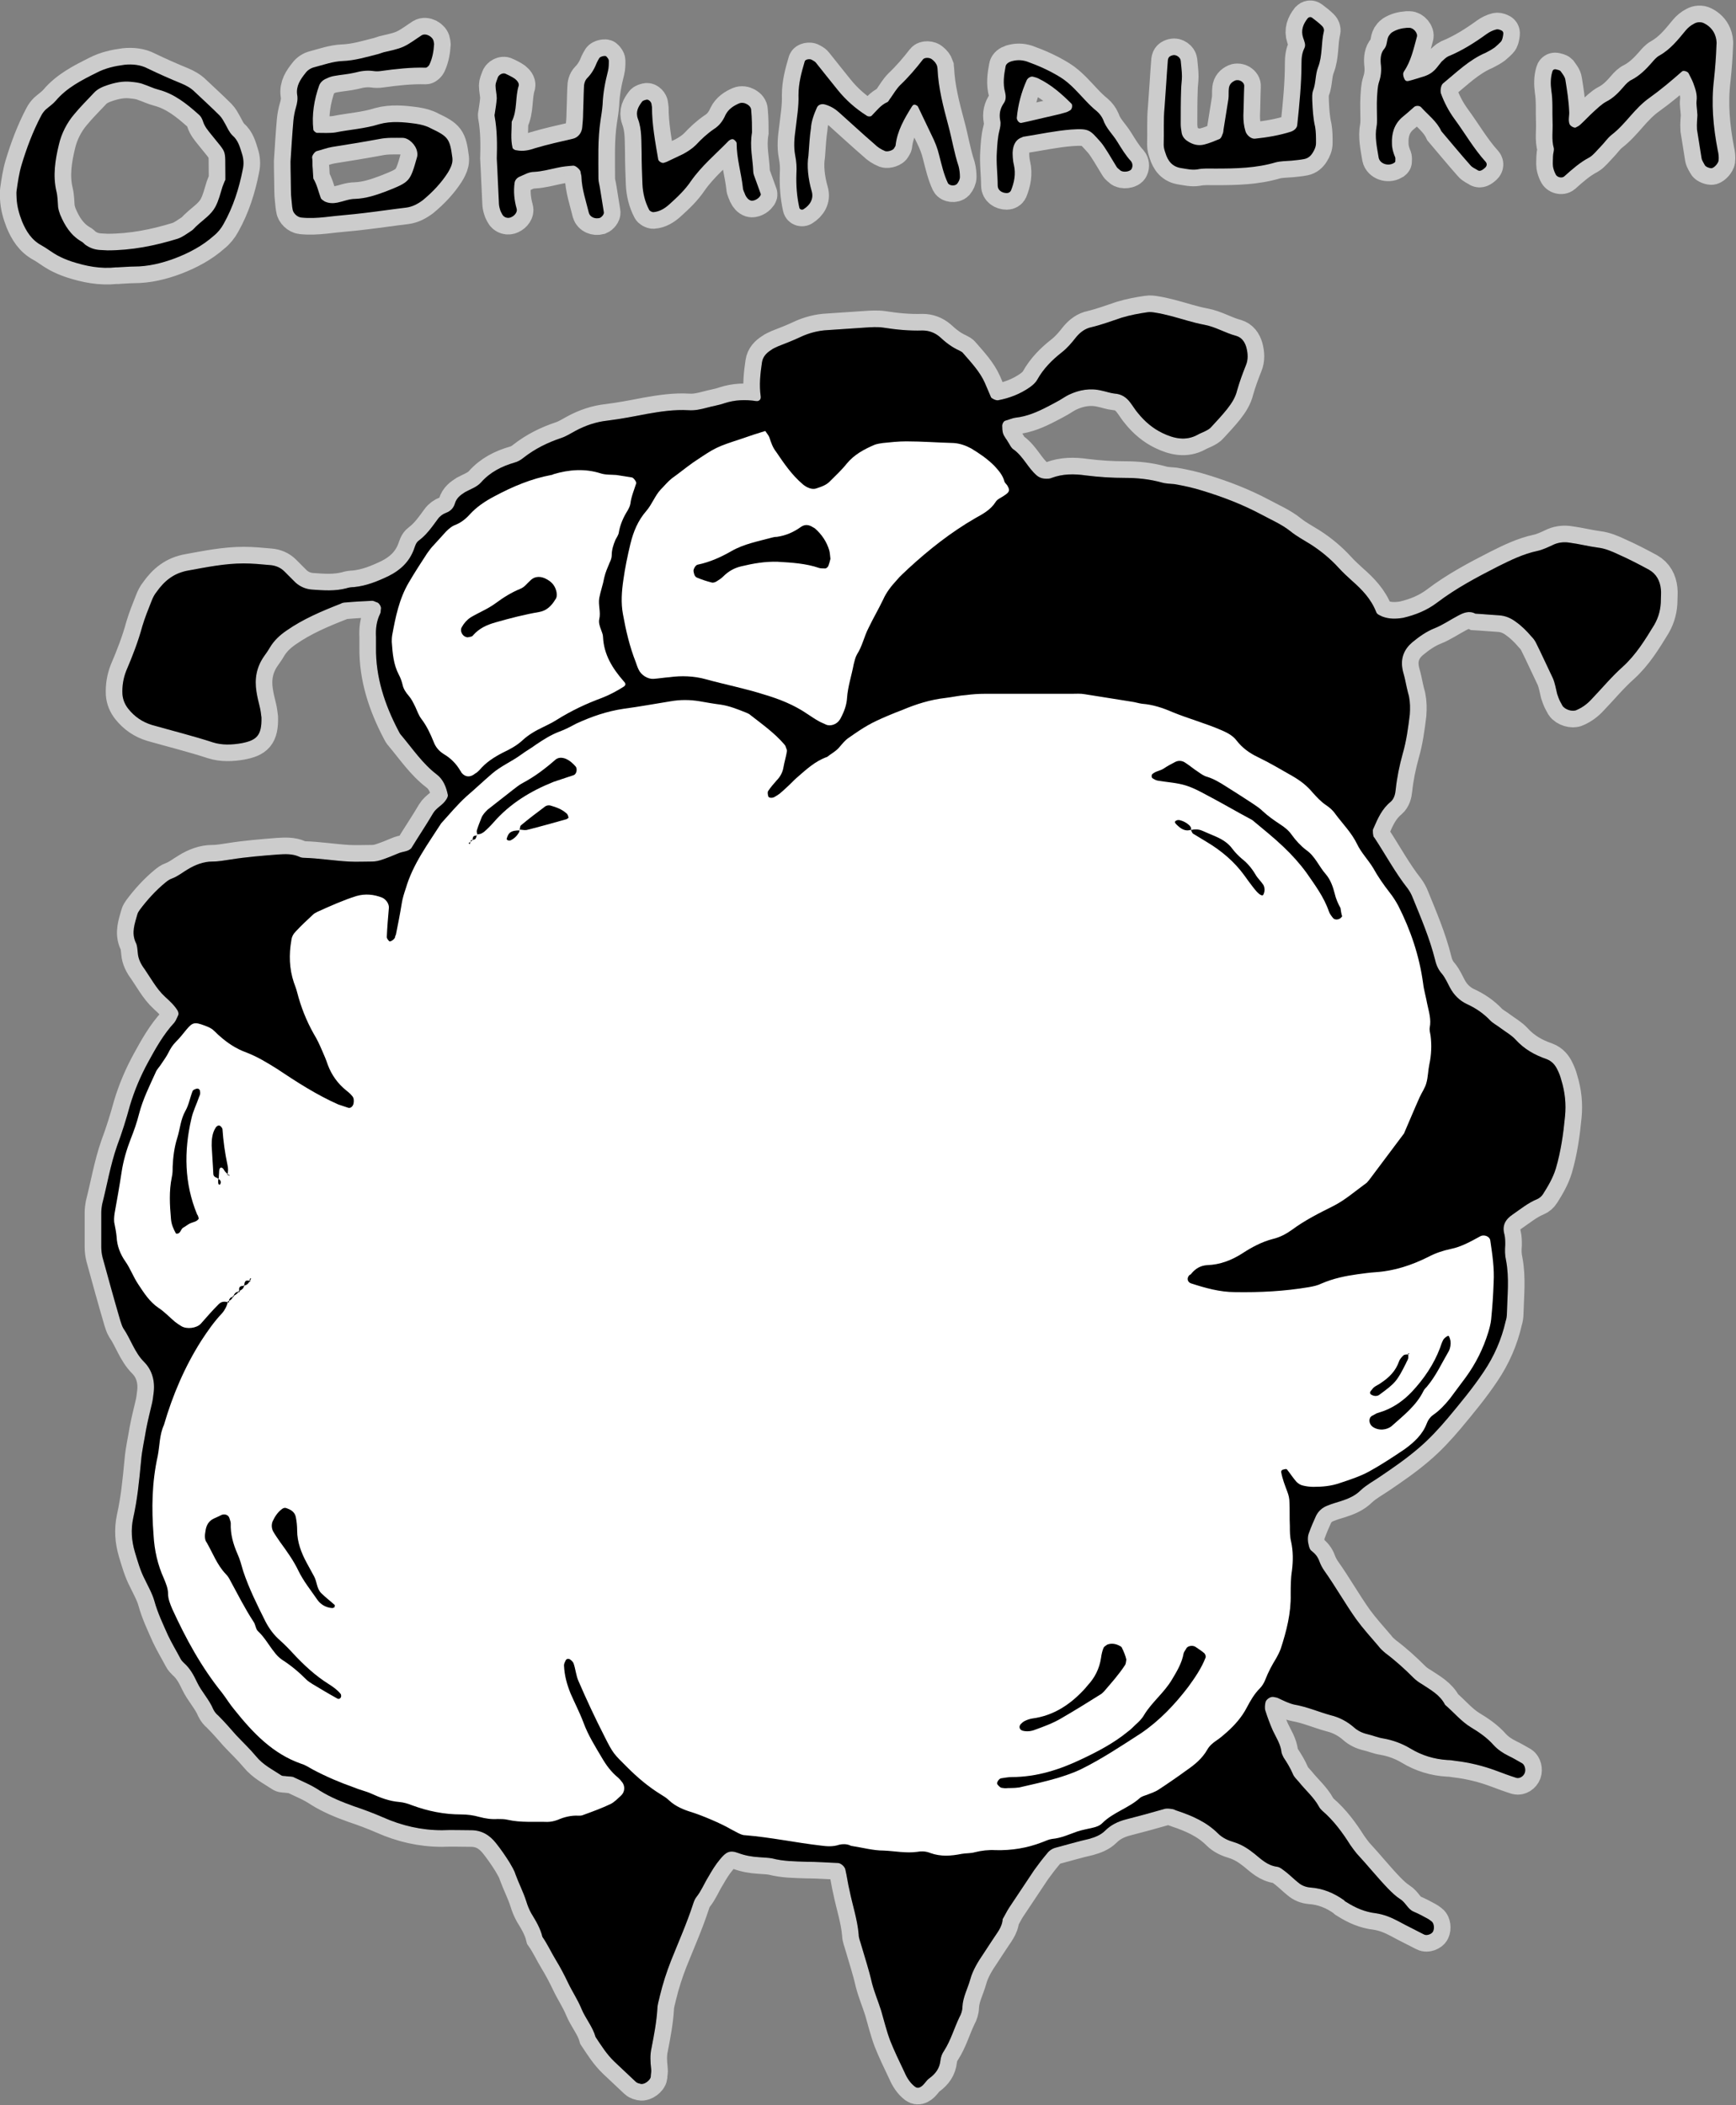 <?xml version="1.0" encoding="utf-8"?>
<!-- Generator: Adobe Illustrator 16.0.0, SVG Export Plug-In . SVG Version: 6.00 Build 0)  -->
<!DOCTYPE svg PUBLIC "-//W3C//DTD SVG 1.1//EN" "http://www.w3.org/Graphics/SVG/1.1/DTD/svg11.dtd">
<svg version="1.1" id="Layer_1" xmlns="http://www.w3.org/2000/svg" xmlns:xlink="http://www.w3.org/1999/xlink" x="0px" y="0px"
	 width="418.3px" height="507px" viewBox="0 0 418.3 507" enable-background="new 0 0 418.3 507" xml:space="preserve">
<rect x="0" y="0" width="418.3" height="507" fill="#808080" stroke="none"/>
<g>
	<path opacity="0.6" fill-rule="evenodd" clip-rule="evenodd" stroke="#FFFFFF" stroke-width="8" stroke-miterlimit="10" d="
		M99.1,204.3c1.7-2.8,3.6-5.6,5.3-8.5c0.8-1.3,2.3-1.9,3.1-3.2c0.2-0.3,0.5-0.8,0.4-1.2c-0.4-1.9-1.1-3.7-2.7-4.9
		c-3.4-2.6-5.8-6.2-8.5-9.4c-0.3-0.3-0.5-0.7-0.7-1.1c-3.3-6.3-5.5-12.9-5.4-20.1c0-0.8,0-1.7,0-2.5c-0.1-1.9,0.1-3.8,1-5.6
		c0.2-0.4,0.1-0.8,0.2-1.2c0.1-0.5-0.5-1.4-0.9-1.5c-0.4-0.1-0.8-0.4-1.2-0.4c-2.1,0.1-4.2,0.2-6.4,0.4c-0.4,0-0.9,0.1-1.2,0.3
		c-4.6,1.8-9.1,3.7-13.1,6.5c-1.6,1.1-3,2.4-4,4.1c-0.4,0.7-0.9,1.4-1.4,2.1c-1.8,2.6-2.3,5.4-1.8,8.5c0.2,1.3,0.5,2.5,0.8,3.7
		c0.2,0.8,0.3,1.7,0.4,2.5c0.1,4.4-1.2,5.5-4.8,6.2c-2.3,0.4-4.7,0.5-6.9-0.2c-4.9-1.6-9.8-2.8-14.7-4.2c-2.3-0.7-4.2-2-5.7-3.9
		c-0.8-1-1.3-2.2-1.4-3.5c-0.1-1.9,0.2-3.8,0.9-5.6c1.5-3.5,2.9-7.1,3.9-10.8c0.6-2,1.4-4,2.2-6c0.3-0.8,0.7-1.6,1.2-2.2
		c1.9-2.7,4.2-4.6,7.7-5.2c4.4-0.8,8.8-1.7,13.3-1.7c2.1,0,4.2,0.2,6.4,0.4c1.3,0.1,2.5,0.6,3.4,1.5c0.9,0.9,1.8,1.8,2.7,2.7
		c1.1,1,2.5,1.6,4,1.7c2.8,0.2,5.5,0.4,8.2-0.3c0.6-0.2,1.3-0.3,1.9-0.3c3-0.3,5.7-1.4,8.4-2.7c2.8-1.4,4.9-3.4,6-6.3
		c0.3-0.8,0.5-1.7,1.2-2.2c1.9-1.4,3.2-3.3,4.6-5.2c0.5-0.7,1.2-1.2,2-1.5c1.1-0.4,1.8-1.2,2.1-2.2c0.4-1.4,1.4-2.1,2.5-2.8
		c1.3-0.7,2.8-1.2,3.8-2.3c2.2-2.5,5-3.9,8.1-4.8c0.8-0.2,1.6-0.7,2.2-1.2c2.7-2.1,5.7-3.6,9-4.7c1.2-0.4,2.3-1.1,3.4-1.7
		c2.4-1.3,5-2.2,7.8-2.5c3.2-0.4,6.3-1,9.4-1.6c3.4-0.6,6.7-1.1,10.1-0.9c1.5,0.1,2.9-0.2,4.4-0.6c1.4-0.4,2.9-0.6,4.3-1.1
		c2.5-0.8,5-0.9,7.6-0.5c0.7,0.1,1.2-0.4,1.1-1.1c-0.4-2.8-0.1-5.5,0.3-8.2c0.2-1.4,1.1-2.3,2.2-3c0.5-0.4,1.1-0.6,1.7-0.9
		c1.8-0.7,3.6-1.4,5.3-2.2c2.1-1,4.4-1.6,6.7-1.7c3-0.2,5.9-0.4,8.9-0.6c1.5-0.1,3-0.2,4.4,0c3.2,0.5,6.3,0.8,9.5,0.7
		c1.5,0,2.9,0.5,4.1,1.5c1.4,1.3,2.9,2.5,4.7,3.3c0.4,0.2,0.8,0.4,1,0.7c1.9,2.2,4,4.4,5.2,7.1c0.5,1.2,1,2.3,1.5,3.5
		c0.2,0.3,1.2,0.8,1.7,0.7c2.7-0.5,5.3-1.5,7.6-3.1c0.7-0.5,1.4-1.1,1.8-1.8c1.5-2.7,3.6-4.8,5.9-6.6c1.4-1.1,2.4-2.3,3.5-3.7
		c1-1.2,2.2-2.1,3.7-2.4c2.5-0.6,4.9-1.5,7.3-2.3c2-0.6,4.1-1,6.2-1.3c0.6-0.1,1.3,0,1.9,0.1c1.3,0.2,2.5,0.5,3.7,0.8
		c2.7,0.7,5.3,1.6,8,2.1c2.8,0.5,5.1,2,7.8,2.7c1.3,0.4,2,1.4,2.4,2.7c0.4,1.5,0.5,3-0.1,4.4c-0.8,2-1.5,3.9-2.1,6
		c-0.4,1.7-1.3,3.1-2.4,4.5c-1.2,1.5-2.5,2.9-3.8,4.3c-0.4,0.5-1,0.8-1.6,1.1c-0.6,0.3-1.2,0.5-1.7,0.8c-2.9,1.6-5.8,0.9-8.5-0.4
		c-2.3-1.1-4.3-2.8-5.9-4.8c-0.7-0.8-1.2-1.7-1.9-2.6c-0.9-1.2-2.1-2-3.7-2.1c-1-0.1-2.1-0.5-3.1-0.7c-2.8-0.7-5.5-0.2-8,1
		c-0.8,0.4-1.5,0.9-2.2,1.3c-0.9,0.5-1.8,1-2.8,1.5c-2.5,1.3-5,2.4-7.8,2.7c-0.8,0.1-1.6,0.5-2.4,0.7c-0.5,0.1-0.9,0.9-0.8,1.5
		c0,0.9,0.1,1.7,0.6,2.4c0.2,0.4,0.5,0.7,0.7,1.1c0.5,0.7,0.8,1.6,1.5,2c2.3,1.7,3.4,4.4,5.5,6.2c0.7,0.6,1.5,0.8,2.3,0.8
		c0.4,0,0.9,0,1.3-0.2c2.7-1,5.4-1,8.2-0.6c3.2,0.4,6.3,0.6,9.5,0.6c3,0,5.9,0.3,8.8,1.1c1,0.3,2.1,0.3,3.1,0.4
		c2.3,0.4,4.6,0.9,6.8,1.6c4.9,1.5,9.6,3.3,14.1,5.7c2.4,1.3,5,2.4,7.1,4.1c1.5,1.2,3.2,2.1,4.8,3.1c2.5,1.6,4.8,3.5,6.8,5.7
		c1,1.1,2.1,2.1,3.2,3.1c2.4,2.1,4.6,4.4,5.8,7.5c0.2,0.6,0.9,0.8,1.5,1.1c1.6,0.6,3.2,0.6,5,0.3c3-0.7,5.7-1.8,8.1-3.6
		c4.6-3.5,9.7-6.2,14.8-8.8c3-1.5,6.1-3,9.4-3.7c1.4-0.3,2.8-1,4.1-1.6c1.2-0.5,2.5-0.6,3.7-0.4c2.3,0.3,4.6,0.9,6.9,1.2
		c1.7,0.2,3.3,0.9,4.8,1.6c2.5,1.1,5,2.4,7.4,3.7c1.8,1,2.7,2.7,2.9,4.7c0.1,0.8,0,1.7,0,2.5c0,2.2-0.5,4.2-1.6,6.1
		c-2.2,3.6-4.4,7.2-7.6,10.1c-2.7,2.4-5,5.2-7.5,7.8c-1,1.1-2.2,2-3.6,2.6c-1,0.5-2.8-0.1-3.4-1c-0.2-0.4-0.4-0.7-0.6-1.1
		c-0.3-0.6-0.5-1.2-0.7-1.8c-0.3-1.2-0.5-2.5-1-3.7c-1.4-2.9-2.7-5.8-4.1-8.6c-0.3-0.6-0.7-1.1-1.1-1.5c-1.1-1.3-2.3-2.5-3.7-3.5
		c-1.2-0.9-2.5-1.5-4.1-1.6c-1.9-0.1-3.8-0.3-5.7-0.4c-1.5-0.8-2.9-0.2-4.2,0.5c-1.9,1-3.6,2.2-5.6,3c-2,0.8-3.7,2-5.4,3.4
		c-1.9,1.6-2.8,3.7-2.4,6.2c0.1,0.8,0.4,1.6,0.6,2.5c0.3,1.4,0.6,2.9,1,4.3c0.3,1.5,0.3,2.9,0.2,4.4c-0.4,3.2-0.8,6.3-1.7,9.4
		c-0.8,2.9-1.4,5.8-1.7,8.7c-0.1,1.1-0.4,2.2-1.2,2.9c-2.1,1.7-3.1,4-4.1,6.3c-0.1,0.2-0.2,0.4-0.2,0.6c0,0.4,0,0.8,0.1,1.2
		c0,0.2,0.1,0.4,0.3,0.6c2.7,4.1,5,8.4,8,12.2c0.5,0.7,0.9,1.4,1.2,2.2c2,4.9,4.1,9.8,5.4,15c0.3,1.3,0.8,2.4,1.7,3.4
		c0.8,1,1.3,2.2,1.9,3.3c0.9,1.7,2.3,3.1,4,3.9c2.2,1,4.1,2.3,5.7,4c0.7,0.7,1.7,1.2,2.6,1.9c1.2,0.9,2.5,1.6,3.5,2.7
		c2.1,2.3,4.6,3.7,7.5,4.7c1.3,0.5,2.1,1.5,2.6,2.6c0.4,0.8,0.7,1.6,0.9,2.4c0.9,2.9,1.2,5.8,0.9,8.8c-0.4,4.2-1,8.4-2.2,12.5
		c-0.7,2.3-1.9,4.3-3.1,6.2c-0.3,0.5-0.9,1-1.4,1.2c-2.2,0.9-4,2.4-5.9,3.7c-1.8,1.2-2.6,2.7-2,4.8c0.2,0.8,0.2,1.7,0.2,2.5
		c-0.1,1.3-0.1,2.5,0.2,3.8c0.8,4.2,0.3,8.5,0.2,12.7c0,0.6-0.1,1.3-0.3,1.9c-1,4.4-2.8,8.5-5.3,12.2c-2.6,3.9-5.6,7.5-8.6,11.1
		c-2.2,2.6-4.5,5.1-7.1,7.3c-2.9,2.5-6.1,4.7-9.2,6.8c-1.6,1.1-3.3,2-4.7,3.3c-1.4,1.4-3.1,2.1-5,2.7c-1,0.3-2,0.6-3,1
		c-1.3,0.5-2.2,1.3-2.8,2.5c-0.6,1.3-1.2,2.7-1.7,4.1c-0.4,1-0.3,2.1,0,3.2c0.1,0.4,0.3,0.9,0.6,1.1c0.9,0.7,1.5,1.4,1.9,2.5
		c0.3,0.8,0.7,1.6,1.2,2.3c2.7,3.8,5,7.9,7.7,11.7c1.6,2.2,3.5,4.3,5.3,6.4c0.5,0.7,1.2,1.3,1.8,1.8c2.4,1.8,4.6,3.8,6.7,5.9
		c0.6,0.6,1.3,1.1,2,1.5c2.1,1.4,4.4,2.6,5.6,5c2.1,1.8,3.9,4,6.2,5.4c2,1.2,3.9,2.5,5.5,4.3c1,1.1,2.2,1.9,3.6,2.6
		c1.1,0.5,2.2,1.2,3.3,1.8c0.6,0.4,0.9,1.5,0.6,2.3c-0.3,0.8-1.2,1.4-2,1.2c-1.6-0.5-3.2-1.1-4.8-1.7c-3.2-1.2-6.5-2-9.9-2.4
		c-0.6-0.1-1.3-0.2-1.9-0.2c-3.2-0.2-6.2-1.1-9-2.8c-2-1.2-4.2-2-6.5-2.4c-1.3-0.2-2.4-0.7-3.7-1c-1.3-0.3-2.4-0.8-3.4-1.7
		c-1.6-1.4-3.5-2.4-5.6-2.9c-2.9-0.8-5.6-2-8.5-2.5c-1.5-0.3-2.8-1-4.1-1.6c-0.4-0.2-0.8-0.2-1.2-0.3c-0.7-0.1-1.8,0.6-1.9,1.4
		c-0.1,0.6-0.2,1.3,0,1.9c0.5,1.6,1.1,3.2,1.8,4.8c0.8,1.7,1.9,3.3,2.1,5.3c0.1,0.4,0.3,0.8,0.5,1.2c0.8,1.2,1.6,2.5,2.2,3.9
		c0.3,0.8,1,1.4,1.5,2c1.6,2,3.6,3.7,4.8,5.9c0.2,0.4,0.5,0.7,0.8,1c2.8,2.4,4.9,5.3,6.8,8.3c0.5,0.7,1,1.4,1.5,2
		c2.6,2.8,5,5.8,7.6,8.5c0.9,0.9,1.8,1.8,2.9,2.5c1.3,0.8,1.8,2.4,3.2,3c1.2,0.5,2.3,1.1,3.4,1.7c0.4,0.2,0.7,0.5,1,0.7
		c0.5,0.4,0.7,1.6,0.3,2.4c-0.3,0.6-1.5,1.1-2.2,0.7c-2.1-1.1-4.2-2.1-6.2-3.2c-1.7-0.9-3.4-1.6-5.4-1.9c-2.6-0.3-4.9-1.3-7.1-2.7
		c-0.2-0.1-0.4-0.2-0.5-0.4c-2.5-1.8-5.2-2.9-8.2-3.1c-1.1-0.1-2.1-0.5-2.9-1.2c-1-0.8-1.9-1.7-2.9-2.5c-0.7-0.5-1.4-1.2-2.2-1.3
		c-2.3-0.3-3.8-1.8-5.4-3.1c-1.5-1.2-3-2.2-4.9-2.8c-1.4-0.4-2.8-1-3.9-2.1c-2.8-2.8-6.3-4.3-9.9-5.5c-0.4-0.1-0.8-0.4-1.2-0.4
		c-0.6-0.1-1.3-0.2-1.9,0c-3.1,0.9-6.1,1.7-9.2,2.5c-1.9,0.5-3.6,1.3-5,2.7c-1.1,1.1-2.5,1.6-3.9,2c-2.7,0.6-5.3,1.4-8,2.1
		c-0.8,0.2-1.6,0.7-2.1,1.4c-1.1,1.3-2.1,2.6-3.1,4c-2,3-4,6-6,9c-0.6,0.9-1,1.8-1.6,2.8c-0.1,2-1.5,3.5-2.5,5.1
		c-0.7,1.1-1.4,2.1-2.1,3.2c-1.3,1.9-2.6,4-3.2,6.2c-0.6,2.2-1.8,4.3-1.9,6.7c0,0.8-0.3,1.7-0.7,2.4c-1.3,2.7-2.1,5.6-3.7,8.1
		c-0.5,0.7-0.8,1.5-0.9,2.4c-0.2,1.8-1.1,3.1-2.6,4.2c-0.9,0.6-1.3,1.7-2.3,2.2c-0.4,0.2-0.8,0.2-1.2-0.1c-1.2-0.9-2-2.2-2.6-3.6
		c-1.2-2.5-2.4-5-3.4-7.5c-0.9-2.4-1.5-4.9-2.2-7.3c-0.7-2.2-1.6-4.3-2.2-6.6c-0.7-3.1-1.7-6.1-2.6-9.2c-0.2-0.8-0.6-1.6-0.6-2.5
		c-0.3-3.6-1.5-7.1-2.2-10.6c-0.4-1.6-0.6-3.3-1-5c-0.1-0.7-1.1-1.6-1.8-1.6c-2.5-0.1-5.1-0.3-7.6-0.3c-2.8-0.1-5.5-0.1-8.2-0.8
		c-1-0.2-2.1-0.2-3.2-0.3c-1.7-0.1-3.4-0.4-5-1c-2.1-0.8-3-0.2-4.4,1.5c-1.1,1.3-2,2.8-2.8,4.2c-1,1.6-1.7,3.4-2.9,4.9
		c-0.4,0.5-0.6,1.1-0.8,1.7c-1.5,4.6-3.5,9.1-5.3,13.6c-1.1,2.8-2,5.6-2.7,8.5c-0.2,1-0.6,2.1-0.6,3.1c-0.2,3.2-0.8,6.3-1.4,9.4
		c-0.4,1.7-0.3,3.4-0.1,5.1c0.1,0.6-0.1,1.3-0.1,1.9c-0.1,0.8-1.5,1.9-2.4,1.7c-0.4-0.1-0.9-0.2-1.2-0.5c-1.7-1.6-3.4-3.2-5.1-4.8
		c-1.9-1.8-3.2-3.9-4.6-6c-0.7-2.5-2.4-4.4-3.4-6.8c-0.9-2.2-2.2-4.1-3.2-6.2c-0.9-1.9-1.9-3.8-3-5.6c-1.1-1.8-2-3.8-3.2-5.5
		c-0.5-2.1-1.6-3.9-2.7-5.7c-0.5-0.9-0.9-1.9-1.2-2.9c-0.7-2.2-1.8-4.3-2.6-6.5c-0.3-1-0.9-1.9-1.4-2.8c-1-1.6-2.1-3.2-3.3-4.7
		c-1.5-1.9-3.4-3.1-6-3.1c-2.3,0-4.7-0.1-7,0c-5,0-9.7-1.1-14.2-3.1c-2.3-1-4.7-1.9-7.1-2.7c-2.8-1-5.5-2.1-8.1-3.7
		c-1.9-1.3-4.1-2.2-6.2-3.2c-0.5-0.3-1.2-0.2-1.9-0.3c-0.4-0.1-0.9,0-1.2-0.2c-2.1-1.4-4.4-2.5-6.1-4.6c-1.5-1.8-3.2-3.4-4.8-5.1
		c-1.4-1.6-2.8-3.2-4.3-4.7c-0.5-0.4-0.9-0.9-1.2-1.5c-1-2.4-2.8-4.2-3.9-6.5c-0.8-1.7-1.7-3.4-3.2-4.7c-0.3-0.3-0.6-0.6-0.8-1
		c-1-1.9-2.1-3.7-3-5.6c-1.2-2.7-2.5-5.4-3.3-8.3c-0.5-1.8-1.5-3.5-2.3-5.2c-1.1-2.1-1.7-4.3-2.4-6.6c-0.8-2.7-1-5.4-0.4-8.2
		c1-4.5,1.4-8.6,1.9-13.8c0.2-2.5,0.8-5,1.2-7.5c0.4-2.1,0.9-4.1,1.4-6.2c0.2-0.8,0.3-1.7,0.4-2.5c0.4-2.9-0.3-5.6-2.3-7.6
		c-2.3-2.3-3.2-5.5-5-8.1c-0.3-0.5-0.5-1.2-0.7-1.8c-1.5-5.1-2.9-10.2-4.3-15.3c-0.2-0.8-0.3-1.7-0.3-2.5c0-2.8,0-5.5,0-8.3
		c0-0.6,0.1-1.3,0.2-1.9c1.2-4.7,2-9.5,3.6-14.1c1.2-3.2,2.2-6.4,3.1-9.7c1.1-3.7,2.6-7.2,4.4-10.5c1.8-3.3,3.7-6.7,6.3-9.5
		c0.4-0.5,0.6-1.1,0.9-1.7c0.2-0.4,0.1-0.8-0.1-1.2c-0.8-1.3-1.9-2.3-3-3.3c-1.1-1-2-2.2-2.8-3.4c-0.7-1.1-1.4-2.1-2.1-3.2
		c-0.9-1.2-1.6-2.5-1.7-4c-0.1-0.8-0.1-1.8-0.5-2.5c-1.1-2.4-0.2-4.6,0.4-6.8c0.1-0.4,0.4-0.8,0.6-1.1c1.8-2.4,3.8-4.6,6.1-6.5
		c0.5-0.4,1-0.8,1.6-1c1.4-0.5,2.6-1.5,3.8-2.2c1.8-1.1,3.8-1.9,6-1.9c1.5,0,3-0.3,4.4-0.5c3.8-0.6,7.6-0.9,11.4-1.2
		c1.7-0.1,3.4-0.2,5,0.5c0.4,0.2,0.8,0.3,1.2,0.3c3.6,0.1,7.2,0.7,10.8,0.9c1.9,0.1,3.8,0,5.7,0c0.8,0,1.7-0.2,2.5-0.5
		c1.2-0.4,2.4-0.9,3.6-1.4C97.1,205,98.2,205.2,99.1,204.3z"/>
	<path fill-rule="evenodd" clip-rule="evenodd" d="M99.1,204.3c1.7-2.8,3.6-5.6,5.3-8.5c0.8-1.3,2.3-1.9,3.1-3.2
		c0.2-0.3,0.5-0.8,0.4-1.2c-0.4-1.9-1.1-3.7-2.7-4.9c-3.4-2.6-5.8-6.2-8.5-9.4c-0.3-0.3-0.5-0.7-0.7-1.1c-3.3-6.3-5.5-12.9-5.4-20.1
		c0-0.8,0-1.7,0-2.5c-0.1-1.9,0.1-3.8,1-5.6c0.2-0.4,0.1-0.8,0.2-1.2c0.1-0.5-0.5-1.4-0.9-1.5c-0.4-0.1-0.8-0.4-1.2-0.4
		c-2.1,0.1-4.2,0.2-6.4,0.4c-0.4,0-0.9,0.1-1.2,0.3c-4.6,1.8-9.1,3.7-13.1,6.5c-1.6,1.1-3,2.4-4,4.1c-0.4,0.7-0.9,1.4-1.4,2.1
		c-1.8,2.6-2.3,5.4-1.8,8.5c0.2,1.3,0.5,2.5,0.8,3.7c0.2,0.8,0.3,1.7,0.4,2.5c0.1,4.4-1.2,5.5-4.8,6.2c-2.3,0.4-4.7,0.5-6.9-0.2
		c-4.9-1.6-9.8-2.8-14.7-4.2c-2.3-0.7-4.2-2-5.7-3.9c-0.8-1-1.3-2.2-1.4-3.5c-0.1-1.9,0.2-3.8,0.9-5.6c1.5-3.5,2.9-7.1,3.9-10.8
		c0.6-2,1.4-4,2.2-6c0.3-0.8,0.7-1.6,1.2-2.2c1.9-2.7,4.2-4.6,7.7-5.2c4.4-0.8,8.8-1.7,13.3-1.7c2.1,0,4.2,0.2,6.4,0.4
		c1.3,0.1,2.5,0.6,3.4,1.5c0.9,0.9,1.8,1.8,2.7,2.7c1.1,1,2.5,1.6,4,1.7c2.8,0.2,5.5,0.4,8.2-0.3c0.6-0.2,1.3-0.3,1.9-0.3
		c3-0.3,5.7-1.4,8.4-2.7c2.8-1.4,4.9-3.4,6-6.3c0.3-0.8,0.5-1.7,1.2-2.2c1.9-1.4,3.2-3.3,4.6-5.2c0.5-0.7,1.2-1.2,2-1.5
		c1.1-0.4,1.8-1.2,2.1-2.2c0.4-1.4,1.4-2.1,2.5-2.8c1.3-0.7,2.8-1.2,3.8-2.3c2.2-2.5,5-3.9,8.1-4.8c0.8-0.2,1.6-0.7,2.2-1.2
		c2.7-2.1,5.7-3.6,9-4.7c1.2-0.4,2.3-1.1,3.4-1.7c2.4-1.3,5-2.2,7.8-2.5c3.2-0.4,6.3-1,9.4-1.6c3.4-0.6,6.7-1.1,10.1-0.9
		c1.5,0.1,2.9-0.2,4.4-0.6c1.4-0.4,2.9-0.6,4.3-1.1c2.5-0.8,5-0.9,7.6-0.5c0.7,0.1,1.2-0.4,1.1-1.1c-0.4-2.8-0.1-5.5,0.3-8.2
		c0.2-1.4,1.1-2.3,2.2-3c0.5-0.4,1.1-0.6,1.7-0.9c1.8-0.7,3.6-1.4,5.3-2.2c2.1-1,4.4-1.6,6.7-1.7c3-0.2,5.9-0.4,8.9-0.6
		c1.5-0.1,3-0.2,4.4,0c3.2,0.5,6.3,0.8,9.5,0.7c1.5,0,2.9,0.5,4.1,1.5c1.4,1.3,2.9,2.5,4.7,3.3c0.4,0.2,0.8,0.4,1,0.7
		c1.9,2.2,4,4.4,5.2,7.1c0.5,1.2,1,2.3,1.5,3.5c0.2,0.3,1.2,0.8,1.7,0.7c2.7-0.5,5.3-1.5,7.6-3.1c0.7-0.5,1.4-1.1,1.8-1.8
		c1.5-2.7,3.6-4.8,5.9-6.6c1.4-1.1,2.4-2.3,3.5-3.7c1-1.2,2.2-2.1,3.7-2.4c2.5-0.6,4.9-1.5,7.3-2.3c2-0.6,4.1-1,6.2-1.3
		c0.6-0.1,1.3,0,1.9,0.1c1.3,0.2,2.5,0.5,3.7,0.8c2.7,0.7,5.3,1.6,8,2.1c2.8,0.5,5.1,2,7.8,2.7c1.3,0.4,2,1.4,2.4,2.7
		c0.4,1.5,0.5,3-0.1,4.4c-0.8,2-1.5,3.9-2.1,6c-0.4,1.7-1.3,3.1-2.4,4.5c-1.2,1.5-2.5,2.9-3.8,4.3c-0.4,0.5-1,0.8-1.6,1.1
		c-0.6,0.3-1.2,0.5-1.7,0.8c-2.9,1.6-5.8,0.9-8.5-0.4c-2.3-1.1-4.3-2.8-5.9-4.8c-0.7-0.8-1.2-1.7-1.9-2.6c-0.9-1.2-2.1-2-3.7-2.1
		c-1-0.1-2.1-0.5-3.1-0.7c-2.8-0.7-5.5-0.2-8,1c-0.8,0.4-1.5,0.9-2.2,1.3c-0.9,0.5-1.8,1-2.8,1.5c-2.5,1.3-5,2.4-7.8,2.7
		c-0.8,0.1-1.6,0.5-2.4,0.7c-0.5,0.1-0.9,0.9-0.8,1.5c0,0.9,0.1,1.7,0.6,2.4c0.2,0.4,0.5,0.7,0.7,1.1c0.5,0.7,0.8,1.6,1.5,2
		c2.3,1.7,3.4,4.4,5.5,6.2c0.7,0.6,1.5,0.8,2.3,0.8c0.4,0,0.9,0,1.3-0.2c2.7-1,5.4-1,8.2-0.6c3.2,0.4,6.3,0.6,9.5,0.6
		c3,0,5.9,0.3,8.8,1.1c1,0.3,2.1,0.3,3.1,0.4c2.3,0.4,4.6,0.9,6.8,1.6c4.9,1.5,9.6,3.3,14.1,5.7c2.4,1.3,5,2.4,7.1,4.1
		c1.5,1.2,3.2,2.1,4.8,3.1c2.5,1.6,4.8,3.5,6.8,5.7c1,1.1,2.1,2.1,3.2,3.1c2.4,2.1,4.6,4.4,5.8,7.5c0.2,0.6,0.9,0.8,1.5,1.1
		c1.6,0.6,3.2,0.6,5,0.3c3-0.7,5.7-1.8,8.1-3.6c4.6-3.5,9.7-6.2,14.8-8.8c3-1.5,6.1-3,9.4-3.7c1.4-0.3,2.8-1,4.1-1.6
		c1.2-0.5,2.5-0.6,3.7-0.4c2.3,0.3,4.6,0.9,6.9,1.2c1.7,0.2,3.3,0.9,4.8,1.6c2.5,1.1,5,2.4,7.4,3.7c1.8,1,2.7,2.7,2.9,4.7
		c0.1,0.8,0,1.7,0,2.5c0,2.2-0.5,4.2-1.6,6.1c-2.2,3.6-4.4,7.2-7.6,10.1c-2.7,2.4-5,5.2-7.5,7.8c-1,1.1-2.2,2-3.6,2.6
		c-1,0.5-2.8-0.1-3.4-1c-0.2-0.4-0.4-0.7-0.6-1.1c-0.3-0.6-0.5-1.2-0.7-1.8c-0.3-1.2-0.5-2.5-1-3.7c-1.4-2.9-2.7-5.8-4.1-8.6
		c-0.3-0.6-0.7-1.1-1.1-1.5c-1.1-1.3-2.3-2.5-3.7-3.5c-1.2-0.9-2.5-1.5-4.1-1.6c-1.9-0.1-3.8-0.3-5.7-0.4c-1.5-0.8-2.9-0.2-4.2,0.5
		c-1.9,1-3.6,2.2-5.6,3c-2,0.8-3.7,2-5.4,3.4c-1.9,1.6-2.8,3.7-2.4,6.2c0.1,0.8,0.4,1.6,0.6,2.5c0.3,1.4,0.6,2.9,1,4.3
		c0.3,1.5,0.3,2.9,0.2,4.4c-0.4,3.2-0.8,6.3-1.7,9.4c-0.8,2.9-1.4,5.8-1.7,8.7c-0.1,1.1-0.4,2.2-1.2,2.9c-2.1,1.7-3.1,4-4.1,6.3
		c-0.1,0.2-0.2,0.4-0.2,0.6c0,0.4,0,0.8,0.1,1.2c0,0.2,0.1,0.4,0.3,0.6c2.7,4.1,5,8.4,8,12.2c0.5,0.7,0.9,1.4,1.2,2.2
		c2,4.9,4.1,9.8,5.4,15c0.3,1.3,0.8,2.4,1.7,3.4c0.8,1,1.3,2.2,1.9,3.3c0.9,1.7,2.3,3.1,4,3.9c2.2,1,4.1,2.3,5.7,4
		c0.7,0.7,1.7,1.2,2.6,1.9c1.2,0.9,2.5,1.6,3.5,2.7c2.1,2.3,4.6,3.7,7.5,4.7c1.3,0.5,2.1,1.5,2.6,2.6c0.4,0.8,0.7,1.6,0.9,2.4
		c0.9,2.9,1.2,5.8,0.9,8.8c-0.4,4.2-1,8.4-2.2,12.5c-0.7,2.3-1.9,4.3-3.1,6.2c-0.3,0.5-0.9,1-1.4,1.2c-2.2,0.9-4,2.4-5.9,3.7
		c-1.8,1.2-2.6,2.7-2,4.8c0.2,0.8,0.2,1.7,0.2,2.5c-0.1,1.3-0.1,2.5,0.2,3.8c0.8,4.2,0.3,8.5,0.2,12.7c0,0.6-0.1,1.3-0.3,1.9
		c-1,4.4-2.8,8.5-5.3,12.2c-2.6,3.9-5.6,7.5-8.6,11.1c-2.2,2.6-4.5,5.1-7.1,7.3c-2.9,2.5-6.1,4.7-9.2,6.8c-1.6,1.1-3.3,2-4.7,3.3
		c-1.4,1.4-3.1,2.1-5,2.7c-1,0.3-2,0.6-3,1c-1.3,0.5-2.2,1.3-2.8,2.5c-0.6,1.3-1.2,2.7-1.7,4.1c-0.4,1-0.3,2.1,0,3.2
		c0.1,0.4,0.3,0.9,0.6,1.1c0.9,0.7,1.5,1.4,1.9,2.5c0.3,0.8,0.7,1.6,1.2,2.3c2.7,3.8,5,7.9,7.7,11.7c1.6,2.2,3.5,4.3,5.3,6.4
		c0.5,0.7,1.2,1.3,1.8,1.8c2.4,1.8,4.6,3.8,6.7,5.9c0.6,0.6,1.3,1.1,2,1.5c2.1,1.4,4.4,2.6,5.6,5c2.1,1.8,3.9,4,6.2,5.4
		c2,1.2,3.9,2.5,5.5,4.3c1,1.1,2.2,1.9,3.6,2.6c1.1,0.5,2.2,1.2,3.3,1.8c0.6,0.4,0.9,1.5,0.6,2.3c-0.3,0.8-1.2,1.4-2,1.2
		c-1.6-0.5-3.2-1.1-4.8-1.7c-3.2-1.2-6.5-2-9.9-2.4c-0.6-0.1-1.3-0.2-1.9-0.2c-3.2-0.2-6.2-1.1-9-2.8c-2-1.2-4.2-2-6.5-2.4
		c-1.3-0.2-2.4-0.7-3.7-1c-1.3-0.3-2.4-0.8-3.4-1.7c-1.6-1.4-3.5-2.4-5.6-2.9c-2.9-0.8-5.6-2-8.5-2.5c-1.5-0.3-2.8-1-4.1-1.6
		c-0.4-0.2-0.8-0.2-1.2-0.3c-0.7-0.1-1.8,0.6-1.9,1.4c-0.1,0.6-0.2,1.3,0,1.9c0.5,1.6,1.1,3.2,1.8,4.8c0.8,1.7,1.9,3.3,2.1,5.3
		c0.1,0.4,0.3,0.8,0.5,1.2c0.8,1.2,1.6,2.5,2.2,3.9c0.3,0.8,1,1.4,1.5,2c1.6,2,3.6,3.7,4.8,5.9c0.2,0.4,0.5,0.7,0.8,1
		c2.8,2.4,4.9,5.3,6.8,8.3c0.5,0.7,1,1.4,1.5,2c2.6,2.8,5,5.8,7.6,8.5c0.9,0.9,1.8,1.8,2.9,2.5c1.3,0.8,1.8,2.4,3.2,3
		c1.2,0.5,2.3,1.1,3.4,1.7c0.4,0.2,0.7,0.5,1,0.7c0.5,0.4,0.7,1.6,0.3,2.4c-0.3,0.6-1.5,1.1-2.2,0.7c-2.1-1.1-4.2-2.1-6.2-3.2
		c-1.7-0.9-3.4-1.6-5.4-1.9c-2.6-0.3-4.9-1.3-7.1-2.7c-0.2-0.1-0.4-0.2-0.5-0.4c-2.5-1.8-5.2-2.9-8.2-3.1c-1.1-0.1-2.1-0.5-2.9-1.2
		c-1-0.8-1.9-1.7-2.9-2.5c-0.7-0.5-1.4-1.2-2.2-1.3c-2.3-0.3-3.8-1.8-5.4-3.1c-1.5-1.2-3-2.2-4.9-2.8c-1.4-0.4-2.8-1-3.9-2.1
		c-2.8-2.8-6.3-4.3-9.9-5.5c-0.4-0.1-0.8-0.4-1.2-0.4c-0.6-0.1-1.3-0.2-1.9,0c-3.1,0.9-6.1,1.7-9.2,2.5c-1.9,0.5-3.6,1.3-5,2.7
		c-1.1,1.1-2.5,1.6-3.9,2c-2.7,0.6-5.3,1.4-8,2.1c-0.8,0.2-1.6,0.7-2.1,1.4c-1.1,1.3-2.1,2.6-3.1,4c-2,3-4,6-6,9
		c-0.6,0.9-1,1.8-1.6,2.8c-0.1,2-1.5,3.5-2.5,5.1c-0.7,1.1-1.4,2.1-2.1,3.2c-1.3,1.9-2.6,4-3.2,6.2c-0.6,2.2-1.8,4.3-1.9,6.7
		c0,0.8-0.3,1.7-0.7,2.4c-1.3,2.7-2.1,5.6-3.7,8.1c-0.5,0.7-0.8,1.5-0.9,2.4c-0.2,1.8-1.1,3.1-2.6,4.2c-0.9,0.6-1.3,1.7-2.3,2.2
		c-0.4,0.2-0.8,0.2-1.2-0.1c-1.2-0.9-2-2.2-2.6-3.6c-1.2-2.5-2.4-5-3.4-7.5c-0.9-2.4-1.5-4.9-2.2-7.3c-0.7-2.2-1.6-4.3-2.2-6.6
		c-0.7-3.1-1.7-6.1-2.6-9.2c-0.2-0.8-0.6-1.6-0.6-2.5c-0.3-3.6-1.5-7.1-2.2-10.6c-0.4-1.6-0.6-3.3-1-5c-0.1-0.7-1.1-1.6-1.8-1.6
		c-2.5-0.1-5.1-0.3-7.6-0.3c-2.8-0.1-5.5-0.1-8.2-0.8c-1-0.2-2.1-0.2-3.2-0.3c-1.7-0.1-3.4-0.4-5-1c-2.1-0.8-3-0.2-4.4,1.5
		c-1.1,1.3-2,2.8-2.8,4.2c-1,1.6-1.7,3.4-2.9,4.9c-0.4,0.5-0.6,1.1-0.8,1.7c-1.5,4.6-3.5,9.1-5.3,13.6c-1.1,2.8-2,5.6-2.7,8.5
		c-0.2,1-0.6,2.1-0.6,3.1c-0.2,3.2-0.8,6.3-1.4,9.4c-0.4,1.7-0.3,3.4-0.1,5.1c0.1,0.6-0.1,1.3-0.1,1.9c-0.1,0.8-1.5,1.9-2.4,1.7
		c-0.4-0.1-0.9-0.2-1.2-0.5c-1.7-1.6-3.4-3.2-5.1-4.8c-1.9-1.8-3.2-3.9-4.6-6c-0.7-2.5-2.4-4.4-3.4-6.8c-0.9-2.2-2.2-4.1-3.2-6.2
		c-0.9-1.9-1.9-3.8-3-5.6c-1.1-1.8-2-3.8-3.2-5.5c-0.5-2.1-1.6-3.9-2.7-5.7c-0.5-0.9-0.9-1.9-1.2-2.9c-0.7-2.2-1.8-4.3-2.6-6.5
		c-0.3-1-0.9-1.9-1.4-2.8c-1-1.6-2.1-3.2-3.3-4.7c-1.5-1.9-3.4-3.1-6-3.1c-2.3,0-4.7-0.1-7,0c-5,0-9.7-1.1-14.2-3.1
		c-2.3-1-4.7-1.9-7.1-2.7c-2.8-1-5.5-2.1-8.1-3.7c-1.9-1.3-4.1-2.2-6.2-3.2c-0.5-0.3-1.2-0.2-1.9-0.3c-0.4-0.1-0.9,0-1.2-0.2
		c-2.1-1.4-4.4-2.5-6.1-4.6c-1.5-1.8-3.2-3.4-4.8-5.1c-1.4-1.6-2.8-3.2-4.3-4.7c-0.5-0.4-0.9-0.9-1.2-1.5c-1-2.4-2.8-4.2-3.9-6.5
		c-0.8-1.7-1.7-3.4-3.2-4.7c-0.3-0.3-0.6-0.6-0.8-1c-1-1.9-2.1-3.7-3-5.6c-1.2-2.7-2.5-5.4-3.3-8.3c-0.5-1.8-1.5-3.5-2.3-5.2
		c-1.1-2.1-1.7-4.3-2.4-6.6c-0.8-2.7-1-5.4-0.4-8.2c1-4.5,1.4-8.6,1.9-13.8c0.2-2.5,0.8-5,1.2-7.5c0.4-2.1,0.9-4.1,1.4-6.2
		c0.2-0.8,0.3-1.7,0.4-2.5c0.4-2.9-0.3-5.6-2.3-7.6c-2.3-2.3-3.2-5.5-5-8.1c-0.3-0.5-0.5-1.2-0.7-1.8c-1.5-5.1-2.9-10.2-4.3-15.3
		c-0.2-0.8-0.3-1.7-0.3-2.5c0-2.8,0-5.5,0-8.3c0-0.6,0.1-1.3,0.2-1.9c1.2-4.7,2-9.5,3.6-14.1c1.2-3.2,2.2-6.4,3.1-9.7
		c1.1-3.7,2.6-7.2,4.4-10.5c1.8-3.3,3.7-6.7,6.3-9.5c0.4-0.5,0.6-1.1,0.9-1.7c0.2-0.4,0.1-0.8-0.1-1.2c-0.8-1.3-1.9-2.3-3-3.3
		c-1.1-1-2-2.2-2.8-3.4c-0.7-1.1-1.4-2.1-2.1-3.2c-0.9-1.2-1.6-2.5-1.7-4c-0.1-0.8-0.1-1.8-0.5-2.5c-1.1-2.4-0.2-4.6,0.4-6.8
		c0.1-0.4,0.4-0.8,0.6-1.1c1.8-2.4,3.8-4.6,6.1-6.5c0.5-0.4,1-0.8,1.6-1c1.4-0.5,2.6-1.5,3.8-2.2c1.8-1.1,3.8-1.9,6-1.9
		c1.5,0,3-0.3,4.4-0.5c3.8-0.6,7.6-0.9,11.4-1.2c1.7-0.1,3.4-0.2,5,0.5c0.4,0.2,0.8,0.3,1.2,0.3c3.6,0.1,7.2,0.7,10.8,0.9
		c1.9,0.1,3.8,0,5.7,0c0.8,0,1.7-0.2,2.5-0.5c1.2-0.4,2.4-0.9,3.6-1.4C97.1,205,98.2,205.2,99.1,204.3z"/>
	<g>
		<g opacity="0.6">
			<path fill-rule="evenodd" clip-rule="evenodd" stroke="#FFFFFF" stroke-width="8" stroke-miterlimit="10" d="M28.2,64.4
				c0.6,0,0.1,0-0.3,0c-3.7,0.4-7.2-0.3-10.6-1.4c-1.2-0.4-2.4-0.9-3.5-1.5c-1.3-0.7-2.5-1.7-3.8-2.4c-2.4-1.3-3.7-3.4-4.7-5.8
				c-0.7-1.8-1.2-3.6-1.3-5.5c0-0.6-0.1-1.3,0-1.9c0.3-2.1,0.6-4.2,1.2-6.2c1.2-4,2.7-8,4.7-11.8c0.3-0.6,0.7-1.1,1.1-1.5
				c0.8-0.7,1.7-1.3,2.4-2.1c2.7-3.2,6.3-5,9.9-6.8c2.1-1.1,4.4-1.6,6.7-1.9c1.9-0.2,3.9,0,5.6,0.9c2.7,1.3,5.4,2.5,8.1,3.6
				c1.2,0.5,2.3,1.1,3.2,2c2,1.9,4,3.7,6,5.7c0.6,0.6,1,1.4,1.4,2.1c0.5,0.9,0.9,1.9,1.7,2.7c1.4,1.2,1.8,2.8,2.3,4.4
				c0.4,1.2,0.5,2.5,0.2,3.8c-0.9,4.6-2.3,9-4.6,13.1c-0.6,1.1-1.4,2.1-2.4,2.9c-2.7,2.4-5.9,4.1-9.3,5.4c-3.2,1.2-6.5,2-9.9,2
				C31.3,64.2,30.2,64.3,28.2,64.4z M54.3,43.3c0-0.3,0-0.8,0-1.2c-0.1-6.5,0.5-4.8-3.4-9.7c-0.8-1-1.6-1.9-2-3.2
				c-0.2-0.6-0.5-1.2-1-1.6C45,25,42,22.6,38.2,21.6c-1.2-0.3-2.4-0.9-3.6-1.3c-1-0.4-2.1-0.5-3.1-0.6c-1.9-0.2-3.8,0.2-5.6,0.8
				c-1.2,0.4-2.4,0.9-3.3,1.9c-1.6,1.7-3.3,3.4-4.7,5.1c-1.8,2.1-3.1,4.7-3.7,7.3c-0.9,3.7-1.5,7.5-0.6,11.3
				c0.3,1.2,0.3,2.5,0.4,3.8c0.1,0.6,0.3,1.3,0.5,1.8c1.1,2.6,2.5,4.9,5,6.4c0.4,0.2,0.7,0.5,1,0.8c1.1,0.8,2.2,1.2,3.5,1.3
				c0.6,0,1.3,0.1,1.9,0.1c5.8,0,11.4-1.1,16.9-2.8c1.2-0.4,2.2-1.2,3.3-1.9c0.5-0.3,0.9-0.9,1.4-1.3c1.5-1.4,3.4-2.6,4.4-4.5
				c0.8-1.5,1.2-3.2,1.7-4.8C53.8,44.5,54,43.9,54.3,43.3z"/>
			<path fill-rule="evenodd" clip-rule="evenodd" stroke="#FFFFFF" stroke-width="8" stroke-miterlimit="10" d="M70,38.9
				c0.2-3.1,0.4-6.5,0.7-9.9c0.1-1,0.3-2.1,0.6-3.1c0.3-1,0.5-2.1,0.3-3.1c-0.3-2.1,0.8-3.7,2-5.2c0.5-0.7,1.3-1.2,2.1-1.4
				c2.3-0.6,4.5-1.4,6.8-1.5c3-0.1,5.9-1,8.7-1.7c0.4-0.1,0.8-0.3,1.2-0.4c1.6-0.4,3.4-0.7,4.9-1.4c1.5-0.7,2.9-1.8,4.3-2.7
				c1-0.6,2.7,0.3,2.9,1.5c0,0.2,0.1,0.4,0.1,0.6c-0.1,1.7-0.4,3.4-1.1,4.9c-0.1,0.3-0.6,0.8-0.9,0.8c-3.6-0.1-7.2,0.3-10.8,0.8
				c-0.6,0.1-1.3,0.1-1.9,0c-1.5-0.2-2.9,0-4.4,0.4c-1.7,0.4-3.4,0.5-5,0.8c-0.6,0.1-1.2,0.3-1.8,0.6c-0.8,0.3-1.5,0.9-1.8,1.7
				c-1.2,3.4-1.8,7-1.4,10.6c0,0.3,0.6,0.8,0.9,0.8c1.5,0,3,0.1,4.4-0.1c3.5-0.7,7.1-0.9,10.6-2c2.9-0.8,5.9-0.5,8.8-0.1
				c1.3,0.2,2.5,0.5,3.6,1.1c4.2,2,4.6,2.5,5.2,7.1c0.1,0.9-0.1,1.7-0.5,2.5c-0.2,0.4-0.4,0.8-0.6,1.1c-1.6,2.5-3.7,4.7-6,6.6
				c-1.2,0.9-2.5,1.6-4,1.8c-3.4,0.4-6.7,0.9-10.1,1.3c-3.2,0.4-6.3,0.6-9.5,1c-1.9,0.2-3.8,0.3-5.7,0.1c-1-0.1-2-1.1-2.1-2
				c0-0.2-0.1-0.4-0.1-0.6c-0.1-1.3-0.3-2.5-0.3-3.8C70.1,43.8,70,41.5,70,38.9z M75.3,40c0.1,0.9,0.1,1.9,0.2,3
				c0.9,1.5,1.2,3.1,1.8,4.7c0.1,0.3,0.6,0.6,0.9,0.8c1,0.5,2.1,0.5,3.1,0.3c1.5-0.3,2.8-0.9,4.3-0.9c2.6-0.1,5-0.9,7.4-1.8
				c5.8-2.3,5.8-2.3,7.5-8.3c0.1-0.4,0.1-0.8,0-1.3c-0.3-1.6-2-3.3-3.5-3.3c-1.9,0-3.8-0.1-5.7,0.3c-3.8,0.7-7.5,1.3-11.3,1.9
				c-1.2,0.2-2.5,0.7-3.7,1c-0.4,0.1-1.1,1-1.1,1.5C75.3,38.5,75.3,39.2,75.3,40z"/>
			<path fill-rule="evenodd" clip-rule="evenodd" stroke="#FFFFFF" stroke-width="8" stroke-miterlimit="10" d="M409,27.7
				c-0.1-1.7-0.3-2.6-0.2-3.4c0.2-1.6-0.3-2.9-0.8-4.3c-0.3-0.8-0.7-1.5-1.1-2.3c-0.2-0.5-1.3-0.8-1.6-0.5c-2.5,2.2-5.1,4.4-7.9,6.4
				c-1.7,1.2-3.2,2.8-4.6,4.4c-1.4,1.6-2.8,3.2-4.5,4.5c-1,0.8-1.7,1.9-2.6,2.8c-0.9,0.9-1.7,2-2.7,2.6c-2.3,1.2-4.2,2.9-6.1,4.6
				c-0.6,0.5-1.8,0.2-2.1-0.6c-0.3-0.6-0.5-1.2-0.6-1.8c-0.1-0.8,0-1.7,0-2.5c0-0.6,0.3-1.3,0.2-1.9c-0.6-2.1-0.2-4.2-0.3-6.3
				c-0.1-2.5,0.1-5.1-0.3-7.6c-0.2-1.5-0.2-3,0.2-4.4c0.1-0.5,0.4-0.8,0.9-0.7c0.4,0.1,0.9,0.2,1.1,0.4c0.5,0.7,1.1,1.4,1.2,2.2
				c0.4,2.5,0.8,5,0.9,7.5c0.1,1-0.3,2.1,0.1,3.1c0.2,0.5,1.2,1,1.5,0.8c0.4-0.2,0.8-0.4,1.1-0.7c1.1-1,2.1-2.1,3.2-3.1
				c0.9-0.8,1.9-1.8,3-2.4c1.8-0.9,3.1-2.3,4.3-3.7c0.5-0.6,1.2-1.3,1.9-1.6c1.9-1,3.4-2.5,4.8-4.1c0.5-0.6,1.1-1.3,1.8-1.7
				c2.7-1.5,4.5-3.8,6.4-6.1c0.5-0.6,1.2-1.2,2-1.6c0.7-0.4,1.6-0.5,2.4-0.1c1.2,0.6,2.1,1.5,2.6,2.7c0.3,0.7,0.5,1.7,0.4,2.5
				c-0.1,2.8-0.3,5.5-0.6,8.3c-0.7,5.8-0.2,11.4,0.9,17.1c0.2,0.8,0.3,1.7,0.2,2.5c-0.1,0.6-0.9,1.6-1.6,1.8
				c-0.4,0.1-1.5-0.3-1.7-0.7c-0.3-0.6-0.7-1.1-0.8-1.7c-0.4-2.3-0.7-4.6-1.1-6.9C408.8,29.8,409,28.3,409,27.7z"/>
			<path fill-rule="evenodd" clip-rule="evenodd" stroke="#FFFFFF" stroke-width="8" stroke-miterlimit="10" d="M280.6,25.9
				c0.3-3.8,0.5-7.6,0.8-11.4c0.1-0.7,0.4-1,1.2-1.2c0.8-0.2,1.8,0.5,1.9,1.3c0.1,1.3,0.3,2.5,0.3,3.8c0,1.1-0.2,2.1-0.2,3.2
				c-0.1,2.8-0.1,5.5-0.1,8.3c0,0.6,0.1,1.3,0.2,1.9c0.1,0.9,0.6,1.6,1.3,2.1c1.3,0.9,2.7,1.3,4.2,0.9c1.2-0.3,2.4-0.8,3.6-1.3
				c0.3-0.1,0.6-0.6,0.7-1c0.2-0.4,0.3-0.8,0.3-1.2c0.4-2.5,0.8-5,1.2-7.5c0.1-0.8,0-1.7,0.1-2.5c0.1-0.9,0.6-1.5,1.5-1.9
				c1-0.4,2.3,0.4,2.2,1.4c-0.1,2.3-0.1,4.7-0.2,7c0,1.3,0.1,2.5,0.5,3.8c0.3,1,1.4,1.9,2.3,1.8c2.9-0.3,5.9-0.8,8.7-1.7
				c0.8-0.3,1.5-0.9,1.5-1.8c0.5-4.8,1-9.7,1-14.6c0-1.3,0.1-2.5,0.7-3.7c0.4-0.8,0-1.6-0.3-2.5c-0.6-1.8,0-3.3,1.1-4.7
				c0.3-0.3,0.7-0.4,1.1-0.1c0.8,0.6,1.7,1.3,2.4,2c0.3,0.3,0.5,0.8,0.4,1.2c-0.7,2.9-0.3,5.9-1.4,8.7c-0.7,1.8-0.5,3.8-1.2,5.6
				c-0.3,0.8-0.2,1.7-0.2,2.5c0.1,2.1,0.2,4.2,0.7,6.3c0.2,1.2,0.2,2.5,0.2,3.8c0,0.9-0.3,1.6-0.8,2.4c-0.5,0.8-1.1,1.3-2,1.5
				c-1,0.2-2.1,0.3-3.1,0.4c-1.3,0.1-2.6,0.1-3.8,0.4c-4.7,1.4-9.6,1.5-14.5,1.5c-1.5,0-3-0.1-4.4,0.2c-1.3,0.2-2.5-0.1-3.8-0.3
				c-2.2-0.3-3.3-1.7-3.9-3.7c-0.2-0.6-0.4-1.2-0.4-1.9C280.5,31.8,280.3,28.9,280.6,25.9z"/>
			<path fill-rule="evenodd" clip-rule="evenodd" stroke="#FFFFFF" stroke-width="8" stroke-miterlimit="10" d="M194.8,37.5
				c-0.4,2.4-0.1,5.5,0.8,8.6c0.5,1.8-0.4,3.3-2,4.3c-0.3,0.2-0.9,0.1-1-0.4c-0.6-2.7-0.8-5.4-0.7-8.2c0.1-1.5,0-2.9-0.3-4.4
				c-0.4-2.1-0.2-4.2,0.1-6.3c0.3-2.7,0.8-5.5,0.7-8.2c0-2.8,0.7-5.4,1.5-8.1c0.1-0.5,1.2-0.7,1.7-0.4c0.3,0.2,0.8,0.4,1,0.7
				c1.7,2.1,3.4,4.3,5.2,6.5c2,2.5,4.4,4.6,7.1,6.3c0.3,0.2,0.9,0.2,1.1,0c1.2-1.2,2.2-2.6,3.8-3.3c0.3-0.1,0.5-0.7,0.8-1
				c0.7-1,1.4-2.2,2.3-3.1c2-1.9,3.8-4,5.5-6.2c0.4-0.5,1.7-0.5,2.3,0.1c0.5,0.4,0.9,0.9,1.1,1.5c0,0.2,0.1,0.4,0.1,0.6
				c0.2,4.7,1.4,9.2,2.6,13.7c0.9,3.3,1.4,6.6,2.5,9.9c0.2,0.8,0.3,1.7,0.3,2.5c0,0.6-0.3,1.2-0.7,1.7c-0.6,0.6-1.9,0.4-2.2-0.2
				c-1-2.1-1.5-4.4-2.1-6.7c-0.4-1.7-1-3.2-1.8-4.8c-1.1-2.3-2.2-4.6-3.3-6.9c-0.1-0.2-0.3-0.3-0.5-0.4c-0.4-0.2-0.7-0.1-1,0.4
				c-1.8,2.9-3.5,5.8-3.9,9.3c0,0.2-0.2,0.4-0.3,0.6c-0.2,0.6-1.6,1-2.2,0.8c-1-0.4-1.9-1-2.6-1.7c-2.9-2.5-5.7-5.1-8.5-7.6
				c-1-0.9-2-1.5-3.3-1.9c-0.9-0.3-1.8,0-2.1,0.8c-0.7,1.6-1.3,3.2-1.4,4.9C195.1,32.9,195,34.8,194.8,37.5z"/>
			<path fill-rule="evenodd" clip-rule="evenodd" stroke="#FFFFFF" stroke-width="8" stroke-miterlimit="10" d="M119.7,38.2
				c0.1-3.4,0.1-6.8-0.5-10.1c0-0.2-0.1-0.4,0-0.6c0.2-1.3,0.4-2.5,0.5-3.8c0-1-0.3-2.1-0.3-3.1c0-0.6,0.3-1.2,0.5-1.8
				c0.2-0.8,1.3-1.4,2-1c0.8,0.4,1.5,0.7,2.2,1.2c0.5,0.4,1,1,0.9,1.6c-0.9,2.8-0.3,6-1.7,8.7c0,2.1-0.3,4.2,0.2,6.3
				c0.1,0.3,0.6,0.6,1,0.6c1.5,0.3,3,0,4.4-0.5c3-0.9,6.2-1.6,9.2-2.3c1.2-0.3,2.1-1.4,2.2-2.8c0.1-1.1,0.2-2.1,0.2-3.2
				c0.1-2.1,0.1-4.2,0.2-6.3c0-0.8,0.2-1.7,0.8-2.3c1.1-1.1,1.8-2.4,2.3-3.7c0.2-0.4,0.4-0.8,0.6-1.1c0.2-0.4,1.5-0.7,1.7-0.4
				c0.3,0.3,0.6,0.7,0.6,1c0,0.8,0,1.7-0.2,2.5c-0.7,2.7-1.2,5.4-1.3,8.1c-0.1,1.3-0.3,2.5-0.5,3.8c-0.7,4.6-0.5,9.3-0.5,14
				c0,0.8,0.3,1.7,0.4,2.5c0.3,1.9,0.6,3.7,0.9,5.6c0.1,0.5-0.5,1.2-1,1.4c-1.1,0.3-2.3-0.2-2.6-1.2c-0.7-2.9-1.7-5.7-1.8-8.7
				c0-0.4-0.2-0.8-0.2-1.2c-0.1-0.6-1.3-1.6-1.8-1.5c-1.3,0.1-2.5,0.2-3.8,0.5c-1.9,0.4-3.7,0.9-5.6,1c-1.3,0-2.4,0.7-3.6,1.2
				c-0.6,0.3-1,0.8-1.1,1.4c-0.3,2.1-0.1,4.2,0.5,6.3c0.2,0.7-0.4,1.6-1.3,2c-0.8,0.4-1.8,0.1-2.2-0.7c-0.2-0.4-0.4-0.7-0.5-1.1
				c-0.2-0.6-0.3-1.2-0.3-1.9C120,45,119.9,41.6,119.7,38.2z"/>
			<path fill-rule="evenodd" clip-rule="evenodd" stroke="#FFFFFF" stroke-width="8" stroke-miterlimit="10" d="M331.8,28.8
				c0-1.9-0.1-3.6,0-5.3c0.1-1.3,0.1-2.6,0.5-3.8c0.5-1.5,0.6-2.9,0.4-4.4c-0.1-1.3,0-2.6,0.9-3.6c0.7-0.9,0.5-2.1,1-3
				c0.2-0.3,0.5-0.7,0.8-0.9c1.1-0.7,2.3-1,3.6-1.1c0.2,0,0.4,0,0.6,0c1,0,2.1,1.3,1.8,2.2c-0.8,2.9-1.4,5.8-3.1,8.3
				c-0.1,0.2-0.2,0.4-0.2,0.6c0,0.4,0.1,0.8,0.3,1.2c0.2,0.5,0.6,0.6,1,0.5c1.2-0.3,2.4-0.7,3.7-1.1c1.3-0.4,2.3-1.1,3.1-2.1
				c0.4-0.5,0.8-1,1.2-1.5c0.5-0.4,0.9-0.9,1.5-1.2c3.4-1.4,6.4-3.3,9.3-5.4c0.7-0.5,1.5-0.9,2.3-1.1c0.3-0.1,0.8,0,1.2,0.2
				c0.5,0.2,0.6,0.6,0.5,1.1c-0.1,0.6-0.2,1.3-0.6,1.7c-0.4,0.4-0.9,0.9-1.4,1.3c-0.7,0.5-1.4,0.9-2.2,1.3c-4,1.7-7,4.7-10.3,7.4
				c-0.5,0.4-0.7,1.7-0.5,2.4c0.8,2.2,1.9,4.3,3.3,6.2c2.5,3.4,4.6,7.1,7.5,10.3c0.4,0.5,0.3,1.1-0.4,1.6c-0.7,0.6-1.2,0.7-1.7,0.3
				c-0.5-0.3-1.2-0.6-1.6-1.1c-2.4-2.7-4.7-5.5-7-8.2c-1.1-2.4-3.2-3.9-4.9-5.8c-0.4-0.4-1.3-0.4-1.7,0c-0.9,0.8-1.9,1.7-2.9,2.5
				c-1.9,1.7-2.5,3.9-2.4,6.3c0,1.1,0.3,2.1,0.7,3.1c0.2,0.3,0.1,0.8,0.1,1.2c0,0.2-0.3,0.3-0.4,0.4c-1.4,0.8-3.3,0.1-3.6-1.3
				c-0.4-2.5-1-5-0.5-7.6C331.8,29.9,331.8,29.2,331.8,28.8z"/>
			<path fill-rule="evenodd" clip-rule="evenodd" stroke="#FFFFFF" stroke-width="8" stroke-miterlimit="10" d="M181.2,31.9
				c-0.6,3.5,0.2,6.4,0.3,9.4c0,0.6,0.3,1.2,0.5,1.8c0.4,1.2,0.9,2.4,1.3,3.6c0.1,0.2-0.1,0.4-0.2,0.6c-0.5,0.7-1.6,1.2-2.2,1
				c-0.6-0.2-1-0.7-1.3-1.3c-0.2-0.6-0.6-1.2-0.6-1.8c-0.4-3.6-1.5-7-1.5-10.7c0-0.3-0.4-0.7-0.7-0.9c-0.4-0.2-0.8,0-1.2,0.3
				c-3.1,3.2-6.5,6-9.1,9.7c-1.4,2.1-3.3,3.9-5.2,5.6c-1.1,1-2.4,1.8-3.9,1.9c-0.3,0-0.9-0.3-1-0.6c-1-1.9-1.5-4-1.6-6.1
				c-0.1-2.5-0.2-5.1-0.2-7.6c-0.1-2.8,0.1-5.6-0.9-8.2c-0.6-1.7,0.1-2.9,1-4.1c0.2-0.3,0.7-0.4,1.1-0.5c0.5-0.1,1.2,0.6,1.2,1.2
				c0,0.2,0.1,0.4,0.1,0.6c0,4.3,0.8,8.4,1.5,12.6c0.1,0.5,1,1,1.4,0.8c0.2-0.1,0.4-0.1,0.6-0.2c1.3-0.6,2.7-1.3,4-1.9
				c1.1-0.6,2.2-1.3,3.1-2.2c1.3-1.4,2.7-2.7,4.3-3.8c1.3-0.8,2.2-2,2.8-3.4c0.7-1.4,1.9-2.2,3.3-2.8c1.2-0.5,2.9,0.5,2.9,1.6
				C181.2,28.6,181.2,30.5,181.2,31.9z"/>
			<path fill-rule="evenodd" clip-rule="evenodd" stroke="#FFFFFF" stroke-width="8" stroke-miterlimit="10" d="M244,36.7
				c0,0.5,0,1.8,0.3,3c0.5,2.2,0.1,4.2-0.7,6.2c-0.2,0.4-0.6,0.6-1,0.6c-1.2,0-2.2-0.7-2.2-1.8c0-2.7-0.4-5.5-0.2-8.2
				c0.1-1.7,0.2-3.4,0.6-5c0.2-0.8,0.4-1.7,0.2-2.5c-0.3-1.6,0-2.9,0.9-4.2c0.5-0.7,0.5-1.6,0.3-2.5c-0.6-2.1-0.3-4.2,0.1-6.3
				c0.1-0.6,0.7-1,1.3-1.2c1.3-0.4,2.5-0.4,3.8,0c2.8,1,5.5,2.2,8.1,3.8c1.3,0.8,2.4,1.8,3.4,2.8c1.8,1.8,3.4,3.8,5.4,5.4
				c0.6,0.5,1.2,1.3,1.5,2c0.7,2.1,2.3,3.5,3.4,5.3c1,1.6,2,3.3,3.3,4.7c0.4,0.5,0.5,1.2,0.2,1.8c-0.3,0.8-2.2,1-2.8,0.4
				c-0.3-0.3-0.7-0.5-0.9-0.9c-0.7-1.1-1.3-2.2-2-3.3c-0.6-0.9-1.1-1.8-1.8-2.6c-2.6-2.9-2.7-3.3-7.1-3c-3.8,0.3-7.5,1.1-11.3,1.7
				c-0.2,0-0.4,0.1-0.6,0.2C245,33.5,244.1,34.6,244,36.7z M251.8,28.3C251.8,28.3,251.8,28.3,251.8,28.3c1.6-0.4,3.3-0.7,4.9-1.2
				c0.4-0.1,0.8-0.3,1.1-0.5c0.5-0.2,0.7-1.2,0.4-1.6c-2.4-2.4-4.9-4.6-8-6.1c-0.4-0.2-0.8-0.3-1.2-0.4c-0.5-0.2-1.3,0.2-1.6,0.8
				c-1.3,2.9-2.1,5.9-2.4,9.1c0,0.6,0.6,1.3,1.1,1.2C248.1,29.2,250,28.7,251.8,28.3z"/>
		</g>
		<g>
			<path fill-rule="evenodd" clip-rule="evenodd" d="M28.2,64.4c0.6,0,0.1,0-0.3,0c-3.7,0.4-7.2-0.3-10.6-1.4
				c-1.2-0.4-2.4-0.9-3.5-1.5c-1.3-0.7-2.5-1.7-3.8-2.4c-2.4-1.3-3.7-3.4-4.7-5.8c-0.7-1.8-1.2-3.6-1.3-5.5c0-0.6-0.1-1.3,0-1.9
				c0.3-2.1,0.6-4.2,1.2-6.2c1.2-4,2.7-8,4.7-11.8c0.3-0.6,0.7-1.1,1.1-1.5c0.8-0.7,1.7-1.3,2.4-2.1c2.7-3.2,6.3-5,9.9-6.8
				c2.1-1.1,4.4-1.6,6.7-1.9c1.9-0.2,3.9,0,5.6,0.9c2.7,1.3,5.4,2.5,8.1,3.6c1.2,0.5,2.3,1.1,3.2,2c2,1.9,4,3.7,6,5.7
				c0.6,0.6,1,1.4,1.4,2.1c0.5,0.9,0.9,1.9,1.7,2.7c1.4,1.2,1.8,2.8,2.3,4.4c0.4,1.2,0.5,2.5,0.2,3.8c-0.9,4.6-2.3,9-4.6,13.1
				c-0.6,1.1-1.4,2.1-2.4,2.9c-2.7,2.4-5.9,4.1-9.3,5.4c-3.2,1.2-6.5,2-9.9,2C31.3,64.2,30.2,64.3,28.2,64.4z M54.3,43.3
				c0-0.3,0-0.8,0-1.2c-0.1-6.5,0.5-4.8-3.4-9.7c-0.8-1-1.6-1.9-2-3.2c-0.2-0.6-0.5-1.2-1-1.6C45,25,42,22.6,38.2,21.6
				c-1.2-0.3-2.4-0.9-3.6-1.3c-1-0.4-2.1-0.5-3.1-0.6c-1.9-0.2-3.8,0.2-5.6,0.8c-1.2,0.4-2.4,0.9-3.3,1.9c-1.6,1.7-3.3,3.4-4.7,5.1
				c-1.8,2.1-3.1,4.7-3.7,7.3c-0.9,3.7-1.5,7.5-0.6,11.3c0.3,1.2,0.3,2.5,0.4,3.8c0.1,0.6,0.3,1.3,0.5,1.8c1.1,2.6,2.5,4.9,5,6.4
				c0.4,0.2,0.7,0.5,1,0.8c1.1,0.8,2.2,1.2,3.5,1.3c0.6,0,1.3,0.1,1.9,0.1c5.8,0,11.4-1.1,16.9-2.8c1.2-0.4,2.2-1.2,3.3-1.9
				c0.5-0.3,0.9-0.9,1.4-1.3c1.5-1.4,3.4-2.6,4.4-4.5c0.8-1.5,1.2-3.2,1.7-4.8C53.8,44.5,54,43.9,54.3,43.3z"/>
			<path fill-rule="evenodd" clip-rule="evenodd" d="M70,38.9c0.2-3.1,0.4-6.5,0.7-9.9c0.1-1,0.3-2.1,0.6-3.1c0.3-1,0.5-2.1,0.3-3.1
				c-0.3-2.1,0.8-3.7,2-5.2c0.5-0.7,1.3-1.2,2.1-1.4c2.3-0.6,4.5-1.4,6.8-1.5c3-0.1,5.9-1,8.7-1.7c0.4-0.1,0.8-0.3,1.2-0.4
				c1.6-0.4,3.4-0.7,4.9-1.4c1.5-0.7,2.9-1.8,4.3-2.7c1-0.6,2.7,0.3,2.9,1.5c0,0.2,0.1,0.4,0.1,0.6c-0.1,1.7-0.4,3.4-1.1,4.9
				c-0.1,0.3-0.6,0.8-0.9,0.8c-3.6-0.1-7.2,0.3-10.8,0.8c-0.6,0.1-1.3,0.1-1.9,0c-1.5-0.2-2.9,0-4.4,0.4c-1.7,0.4-3.4,0.5-5,0.8
				c-0.6,0.1-1.2,0.3-1.8,0.6c-0.8,0.3-1.5,0.9-1.8,1.7c-1.2,3.4-1.8,7-1.4,10.6c0,0.3,0.6,0.8,0.9,0.8c1.5,0,3,0.1,4.4-0.1
				c3.5-0.7,7.1-0.9,10.6-2c2.9-0.8,5.9-0.5,8.8-0.1c1.3,0.2,2.5,0.5,3.6,1.1c4.2,2,4.6,2.5,5.2,7.1c0.1,0.9-0.1,1.7-0.5,2.5
				c-0.2,0.4-0.4,0.8-0.6,1.1c-1.6,2.5-3.7,4.7-6,6.6c-1.2,0.9-2.5,1.6-4,1.8c-3.4,0.4-6.7,0.9-10.1,1.3c-3.2,0.4-6.3,0.6-9.5,1
				c-1.9,0.2-3.8,0.3-5.7,0.1c-1-0.1-2-1.1-2.1-2c0-0.2-0.1-0.4-0.1-0.6c-0.1-1.3-0.3-2.5-0.3-3.8C70.1,43.8,70,41.5,70,38.9z
				 M75.3,40c0.1,0.9,0.1,1.9,0.2,3c0.9,1.5,1.2,3.1,1.8,4.7c0.1,0.3,0.6,0.6,0.9,0.8c1,0.5,2.1,0.5,3.1,0.3
				c1.5-0.3,2.8-0.9,4.3-0.9c2.6-0.1,5-0.9,7.4-1.8c5.8-2.3,5.8-2.3,7.5-8.3c0.1-0.4,0.1-0.8,0-1.3c-0.3-1.6-2-3.3-3.5-3.3
				c-1.9,0-3.8-0.1-5.7,0.3c-3.8,0.7-7.5,1.3-11.3,1.9c-1.2,0.2-2.5,0.7-3.7,1c-0.4,0.1-1.1,1-1.1,1.5C75.3,38.5,75.3,39.2,75.3,40z
				"/>
			<path fill-rule="evenodd" clip-rule="evenodd" d="M409,27.7c-0.1-1.7-0.3-2.6-0.2-3.4c0.2-1.6-0.3-2.9-0.8-4.3
				c-0.3-0.8-0.7-1.5-1.1-2.3c-0.2-0.5-1.3-0.8-1.6-0.5c-2.5,2.2-5.1,4.4-7.9,6.4c-1.7,1.2-3.2,2.8-4.6,4.4
				c-1.4,1.6-2.8,3.2-4.5,4.5c-1,0.8-1.7,1.9-2.6,2.8c-0.9,0.9-1.7,2-2.7,2.6c-2.3,1.2-4.2,2.9-6.1,4.6c-0.6,0.5-1.8,0.2-2.1-0.6
				c-0.3-0.6-0.5-1.2-0.6-1.8c-0.1-0.8,0-1.7,0-2.5c0-0.6,0.3-1.3,0.2-1.9c-0.6-2.1-0.2-4.2-0.3-6.3c-0.1-2.5,0.1-5.1-0.3-7.6
				c-0.2-1.5-0.2-3,0.2-4.4c0.1-0.5,0.4-0.8,0.9-0.7c0.4,0.1,0.9,0.2,1.1,0.4c0.5,0.7,1.1,1.4,1.2,2.2c0.4,2.5,0.8,5,0.9,7.5
				c0.1,1-0.3,2.1,0.1,3.1c0.2,0.5,1.2,1,1.5,0.8c0.4-0.2,0.8-0.4,1.1-0.7c1.1-1,2.1-2.1,3.2-3.1c0.9-0.8,1.9-1.8,3-2.4
				c1.8-0.9,3.1-2.3,4.3-3.7c0.5-0.6,1.2-1.3,1.9-1.6c1.9-1,3.4-2.5,4.8-4.1c0.5-0.6,1.1-1.3,1.8-1.7c2.7-1.5,4.5-3.8,6.4-6.1
				c0.5-0.6,1.2-1.2,2-1.6c0.7-0.4,1.6-0.5,2.4-0.1c1.2,0.6,2.1,1.5,2.6,2.7c0.3,0.7,0.5,1.7,0.4,2.5c-0.1,2.8-0.3,5.5-0.6,8.3
				c-0.7,5.8-0.2,11.4,0.9,17.1c0.2,0.8,0.3,1.7,0.2,2.5c-0.1,0.6-0.9,1.6-1.6,1.8c-0.4,0.1-1.5-0.3-1.7-0.7
				c-0.3-0.6-0.7-1.1-0.8-1.7c-0.4-2.3-0.7-4.6-1.1-6.9C408.8,29.8,409,28.3,409,27.7z"/>
			<path fill-rule="evenodd" clip-rule="evenodd" d="M280.6,25.9c0.3-3.8,0.5-7.6,0.8-11.4c0.1-0.7,0.4-1,1.2-1.2
				c0.8-0.2,1.8,0.5,1.9,1.3c0.1,1.3,0.3,2.5,0.3,3.8c0,1.1-0.2,2.1-0.2,3.2c-0.1,2.8-0.1,5.5-0.1,8.3c0,0.6,0.1,1.3,0.2,1.9
				c0.1,0.9,0.6,1.6,1.3,2.1c1.3,0.9,2.7,1.3,4.2,0.9c1.2-0.3,2.4-0.8,3.6-1.3c0.3-0.1,0.6-0.6,0.7-1c0.2-0.4,0.3-0.8,0.3-1.2
				c0.4-2.5,0.8-5,1.2-7.5c0.1-0.8,0-1.7,0.1-2.5c0.1-0.9,0.6-1.5,1.5-1.9c1-0.4,2.3,0.4,2.2,1.4c-0.1,2.3-0.1,4.7-0.2,7
				c0,1.3,0.1,2.5,0.5,3.8c0.3,1,1.4,1.9,2.3,1.8c2.9-0.3,5.9-0.8,8.7-1.7c0.8-0.3,1.5-0.9,1.5-1.8c0.5-4.8,1-9.7,1-14.6
				c0-1.3,0.1-2.5,0.7-3.7c0.4-0.8,0-1.6-0.3-2.5c-0.6-1.8,0-3.3,1.1-4.7c0.3-0.3,0.7-0.4,1.1-0.1c0.8,0.6,1.7,1.3,2.4,2
				c0.3,0.3,0.5,0.8,0.4,1.2c-0.7,2.9-0.3,5.9-1.4,8.7c-0.7,1.8-0.5,3.8-1.2,5.6c-0.3,0.8-0.2,1.7-0.2,2.5c0.1,2.1,0.2,4.2,0.7,6.3
				c0.2,1.2,0.2,2.5,0.2,3.8c0,0.9-0.3,1.6-0.8,2.4c-0.5,0.8-1.1,1.3-2,1.5c-1,0.2-2.1,0.3-3.1,0.4c-1.3,0.1-2.6,0.1-3.8,0.4
				c-4.7,1.4-9.6,1.5-14.5,1.5c-1.5,0-3-0.1-4.4,0.2c-1.3,0.2-2.5-0.1-3.8-0.3c-2.2-0.3-3.3-1.7-3.9-3.7c-0.2-0.6-0.4-1.2-0.4-1.9
				C280.5,31.8,280.3,28.9,280.6,25.9z"/>
			<path fill-rule="evenodd" clip-rule="evenodd" d="M194.8,37.5c-0.4,2.4-0.1,5.5,0.8,8.6c0.5,1.8-0.4,3.3-2,4.3
				c-0.3,0.2-0.9,0.1-1-0.4c-0.6-2.7-0.8-5.4-0.7-8.2c0.1-1.5,0-2.9-0.3-4.4c-0.4-2.1-0.2-4.2,0.1-6.3c0.3-2.7,0.8-5.5,0.7-8.2
				c0-2.8,0.7-5.4,1.5-8.1c0.1-0.5,1.2-0.7,1.7-0.4c0.3,0.2,0.8,0.4,1,0.7c1.7,2.1,3.4,4.3,5.2,6.5c2,2.5,4.4,4.6,7.1,6.3
				c0.3,0.2,0.9,0.2,1.1,0c1.2-1.2,2.2-2.6,3.8-3.3c0.3-0.1,0.5-0.7,0.8-1c0.7-1,1.4-2.2,2.3-3.1c2-1.9,3.8-4,5.5-6.2
				c0.4-0.5,1.7-0.5,2.3,0.1c0.5,0.4,0.9,0.9,1.1,1.5c0,0.2,0.1,0.4,0.1,0.6c0.2,4.7,1.4,9.2,2.6,13.7c0.9,3.3,1.4,6.6,2.5,9.9
				c0.2,0.8,0.3,1.7,0.3,2.5c0,0.6-0.3,1.2-0.7,1.7c-0.6,0.6-1.9,0.4-2.2-0.2c-1-2.1-1.5-4.4-2.1-6.7c-0.4-1.7-1-3.2-1.8-4.8
				c-1.1-2.3-2.2-4.6-3.3-6.9c-0.1-0.2-0.3-0.3-0.5-0.4c-0.4-0.2-0.7-0.1-1,0.4c-1.8,2.9-3.5,5.8-3.9,9.3c0,0.2-0.2,0.4-0.3,0.6
				c-0.2,0.6-1.6,1-2.2,0.8c-1-0.4-1.9-1-2.6-1.7c-2.9-2.5-5.7-5.1-8.5-7.6c-1-0.9-2-1.5-3.3-1.9c-0.9-0.3-1.8,0-2.1,0.8
				c-0.7,1.6-1.3,3.2-1.4,4.9C195.1,32.9,195,34.8,194.8,37.5z"/>
			<path fill-rule="evenodd" clip-rule="evenodd" d="M119.7,38.2c0.1-3.4,0.1-6.8-0.5-10.1c0-0.2-0.1-0.4,0-0.6
				c0.2-1.3,0.4-2.5,0.5-3.8c0-1-0.3-2.1-0.3-3.1c0-0.6,0.3-1.2,0.5-1.8c0.2-0.8,1.3-1.4,2-1c0.8,0.4,1.5,0.7,2.2,1.2
				c0.5,0.4,1,1,0.9,1.6c-0.9,2.8-0.3,6-1.7,8.7c0,2.1-0.3,4.2,0.2,6.3c0.1,0.3,0.6,0.6,1,0.6c1.5,0.3,3,0,4.4-0.5
				c3-0.9,6.2-1.6,9.2-2.3c1.2-0.3,2.1-1.4,2.2-2.8c0.1-1.1,0.2-2.1,0.2-3.2c0.1-2.1,0.1-4.2,0.2-6.3c0-0.8,0.2-1.7,0.8-2.3
				c1.1-1.1,1.8-2.4,2.3-3.7c0.2-0.4,0.4-0.8,0.6-1.1c0.2-0.4,1.5-0.7,1.7-0.4c0.3,0.3,0.6,0.7,0.6,1c0,0.8,0,1.7-0.2,2.5
				c-0.7,2.7-1.2,5.4-1.3,8.1c-0.1,1.3-0.3,2.5-0.5,3.8c-0.7,4.6-0.5,9.3-0.5,14c0,0.8,0.3,1.7,0.4,2.5c0.3,1.9,0.6,3.7,0.9,5.6
				c0.1,0.5-0.5,1.2-1,1.4c-1.1,0.3-2.3-0.2-2.6-1.2c-0.7-2.9-1.7-5.7-1.8-8.7c0-0.4-0.2-0.8-0.2-1.2c-0.1-0.6-1.3-1.6-1.8-1.5
				c-1.3,0.1-2.5,0.2-3.8,0.5c-1.9,0.4-3.7,0.9-5.6,1c-1.3,0-2.4,0.7-3.6,1.2c-0.6,0.3-1,0.8-1.1,1.4c-0.3,2.1-0.1,4.2,0.5,6.3
				c0.2,0.7-0.4,1.6-1.3,2c-0.8,0.4-1.8,0.1-2.2-0.7c-0.2-0.4-0.4-0.7-0.5-1.1c-0.2-0.6-0.3-1.2-0.3-1.9
				C120,45,119.9,41.6,119.7,38.2z"/>
			<path fill-rule="evenodd" clip-rule="evenodd" d="M331.8,28.8c0-1.9-0.1-3.6,0-5.3c0.1-1.3,0.1-2.6,0.5-3.8
				c0.5-1.5,0.6-2.9,0.4-4.4c-0.1-1.3,0-2.6,0.9-3.6c0.7-0.9,0.5-2.1,1-3c0.2-0.3,0.5-0.7,0.8-0.9c1.1-0.7,2.3-1,3.6-1.1
				c0.2,0,0.4,0,0.6,0c1,0,2.1,1.3,1.8,2.2c-0.8,2.9-1.4,5.8-3.1,8.3c-0.1,0.2-0.2,0.4-0.2,0.6c0,0.4,0.1,0.8,0.3,1.2
				c0.2,0.5,0.6,0.6,1,0.5c1.2-0.3,2.4-0.7,3.7-1.1c1.3-0.4,2.3-1.1,3.1-2.1c0.4-0.5,0.8-1,1.2-1.5c0.5-0.4,0.9-0.9,1.5-1.2
				c3.4-1.4,6.4-3.3,9.3-5.4c0.7-0.5,1.5-0.9,2.3-1.1c0.3-0.1,0.8,0,1.2,0.2c0.5,0.2,0.6,0.6,0.5,1.1c-0.1,0.6-0.2,1.3-0.6,1.7
				c-0.4,0.4-0.9,0.9-1.4,1.3c-0.7,0.5-1.4,0.9-2.2,1.3c-4,1.7-7,4.7-10.3,7.4c-0.5,0.4-0.7,1.7-0.5,2.4c0.8,2.2,1.9,4.3,3.3,6.2
				c2.5,3.4,4.6,7.1,7.5,10.3c0.4,0.5,0.3,1.1-0.4,1.6c-0.7,0.6-1.2,0.7-1.7,0.3c-0.5-0.3-1.2-0.6-1.6-1.1c-2.4-2.7-4.7-5.5-7-8.2
				c-1.1-2.4-3.2-3.9-4.9-5.8c-0.4-0.4-1.3-0.4-1.7,0c-0.9,0.8-1.9,1.7-2.9,2.5c-1.9,1.7-2.5,3.9-2.4,6.3c0,1.1,0.3,2.1,0.7,3.1
				c0.2,0.3,0.1,0.8,0.1,1.2c0,0.2-0.3,0.3-0.4,0.4c-1.4,0.8-3.3,0.1-3.6-1.3c-0.4-2.5-1-5-0.5-7.6
				C331.8,29.9,331.8,29.2,331.8,28.8z"/>
			<path fill-rule="evenodd" clip-rule="evenodd" d="M181.2,31.9c-0.6,3.5,0.2,6.4,0.3,9.4c0,0.6,0.3,1.2,0.5,1.8
				c0.4,1.2,0.9,2.4,1.3,3.6c0.1,0.2-0.1,0.4-0.2,0.6c-0.5,0.7-1.6,1.2-2.2,1c-0.6-0.2-1-0.7-1.3-1.3c-0.2-0.6-0.6-1.2-0.6-1.8
				c-0.4-3.6-1.5-7-1.5-10.7c0-0.3-0.4-0.7-0.7-0.9c-0.4-0.2-0.8,0-1.2,0.3c-3.1,3.2-6.5,6-9.1,9.7c-1.4,2.1-3.3,3.9-5.2,5.6
				c-1.1,1-2.4,1.8-3.9,1.9c-0.3,0-0.9-0.3-1-0.6c-1-1.9-1.5-4-1.6-6.1c-0.1-2.5-0.2-5.1-0.2-7.6c-0.1-2.8,0.1-5.6-0.9-8.2
				c-0.6-1.7,0.1-2.9,1-4.1c0.2-0.3,0.7-0.4,1.1-0.5c0.5-0.1,1.2,0.6,1.2,1.2c0,0.2,0.1,0.4,0.1,0.6c0,4.3,0.8,8.4,1.5,12.6
				c0.1,0.5,1,1,1.4,0.8c0.2-0.1,0.4-0.1,0.6-0.2c1.3-0.6,2.7-1.3,4-1.9c1.1-0.6,2.2-1.3,3.1-2.2c1.3-1.4,2.7-2.7,4.3-3.8
				c1.3-0.8,2.2-2,2.8-3.4c0.7-1.4,1.9-2.2,3.3-2.8c1.2-0.5,2.9,0.5,2.9,1.6C181.2,28.6,181.2,30.5,181.2,31.9z"/>
			<path fill-rule="evenodd" clip-rule="evenodd" d="M244,36.7c0,0.5,0,1.8,0.3,3c0.5,2.2,0.1,4.2-0.7,6.2c-0.2,0.4-0.6,0.6-1,0.6
				c-1.2,0-2.2-0.7-2.2-1.8c0-2.7-0.4-5.5-0.2-8.2c0.1-1.7,0.2-3.4,0.6-5c0.2-0.8,0.4-1.7,0.2-2.5c-0.3-1.6,0-2.9,0.9-4.2
				c0.5-0.7,0.5-1.6,0.3-2.5c-0.6-2.1-0.3-4.2,0.1-6.3c0.1-0.6,0.7-1,1.3-1.2c1.3-0.4,2.5-0.4,3.8,0c2.8,1,5.5,2.2,8.1,3.8
				c1.3,0.8,2.4,1.8,3.4,2.8c1.8,1.8,3.4,3.8,5.4,5.4c0.6,0.5,1.2,1.3,1.5,2c0.7,2.1,2.3,3.5,3.4,5.3c1,1.6,2,3.3,3.3,4.7
				c0.4,0.5,0.5,1.2,0.2,1.8c-0.3,0.8-2.2,1-2.8,0.4c-0.3-0.3-0.7-0.5-0.9-0.9c-0.7-1.1-1.3-2.2-2-3.3c-0.6-0.9-1.1-1.8-1.8-2.6
				c-2.6-2.9-2.7-3.3-7.1-3c-3.8,0.3-7.5,1.1-11.3,1.7c-0.2,0-0.4,0.1-0.6,0.2C245,33.5,244.1,34.6,244,36.7z M251.8,28.3
				C251.8,28.3,251.8,28.3,251.8,28.3c1.6-0.4,3.3-0.7,4.9-1.2c0.4-0.1,0.8-0.3,1.1-0.5c0.5-0.2,0.7-1.2,0.4-1.6
				c-2.4-2.4-4.9-4.6-8-6.1c-0.4-0.2-0.8-0.3-1.2-0.4c-0.5-0.2-1.3,0.2-1.6,0.8c-1.3,2.9-2.1,5.9-2.4,9.1c0,0.6,0.6,1.3,1.1,1.2
				C248.1,29.2,250,28.7,251.8,28.3z"/>
		</g>
	</g>
	<path fill-rule="evenodd" clip-rule="evenodd" fill="#FFFFFF" d="M55.1,313.7c-0.9-0.3-1.7-0.3-2.4,0.4c-1.5,1.5-2.9,3.1-4.3,4.7
		c-1,1.1-3.4,1.4-4.7,0.6c-0.5-0.3-1.1-0.7-1.6-1.1c-1.3-1.1-2.5-2.4-3.9-3.3c-2.2-1.5-3.5-3.6-4.9-5.7c-1.2-1.8-1.9-3.8-3.1-5.5
		c-1.2-1.7-2-3.7-2.1-5.9c-0.1-1.1-0.3-2.1-0.5-3.1c-0.2-0.8-0.1-1.7,0-2.5c0.6-3.3,1.2-6.7,1.7-10c0.4-2.7,1.2-5.4,2.2-8
		c0.8-2,1.5-4,2-6c0.9-3.5,2.5-6.7,4-10c0.3-0.8,1-1.4,1.4-2.1c0.6-0.9,1.2-1.7,1.7-2.7c0.5-1,1-1.8,1.8-2.6
		c0.9-0.9,1.7-1.9,2.5-2.9c1.5-1.8,2-1.9,4.4-1c0.8,0.3,1.6,0.6,2.2,1.2c0.5,0.4,0.9,0.9,1.4,1.3c1.9,1.7,4,3.1,6.5,4
		c2.6,1,4.9,2.4,7.3,3.9c4.8,3.2,9.6,6.3,14.8,8.6c0.8,0.3,1.6,0.5,2.4,0.8c0.6,0.2,1.2-0.4,1.3-1.1c0.1-0.6,0.1-1.3-0.4-1.8
		c-0.4-0.5-0.9-0.9-1.4-1.3c-2-1.6-3.5-3.7-4.4-6.1c-0.4-1.2-0.9-2.4-1.4-3.5c-0.6-1.4-1.2-2.7-2-4c-1.8-3.2-3.1-6.5-4-10
		c-0.2-0.8-0.5-1.6-0.8-2.4c-1.1-3.3-1.2-6.7-0.6-10.1c0.1-0.9,0.5-1.6,1.1-2.2c1.3-1.4,2.7-2.7,4.1-4c0.3-0.3,0.7-0.5,1.1-0.7
		c3.1-1.4,6.2-2.8,9.4-3.8c2.1-0.6,4.2-0.4,6.2,0.4c0.9,0.4,1.7,1.5,1.6,2.5c-0.2,2.3-0.4,4.6-0.5,7c0,0.3,0.3,0.7,0.6,1
		c0.3,0.2,1.3-0.5,1.4-1c0-0.2,0.1-0.4,0.2-0.6c0.5-2.5,1-5,1.4-7.5c0.2-1.3,0.6-2.5,1-3.7c1.7-5.8,5.3-10.6,8.5-15.6
		c2-2.2,3.9-4.5,6.1-6.5c2.1-1.8,4.1-3.7,6.2-5.5c2.1-1.8,4.7-2.9,6.9-4.5c1.2-0.9,2.5-1.6,3.7-2.5c1.8-1.2,3.5-2.3,5.6-3.1
		c1.4-0.5,2.7-1.2,4-1.9c3.7-1.7,7.4-3,11.5-3.6c3.8-0.5,7.5-1.2,11.3-1.8c2.3-0.4,4.6-0.4,7,0c1.7,0.3,3.4,0.6,5,0.8
		c2.1,0.3,4.1,1.1,6.1,1.9c0.4,0.2,0.8,0.3,1.1,0.6c2.8,2.2,5.8,4.3,8.2,7.1c0.1,0.2,0.3,0.3,0.3,0.5c0.1,0.4,0.4,0.8,0.3,1.2
		c-0.2,1.3-0.6,2.5-0.8,3.7c-0.2,1.3-0.8,2.4-1.7,3.3c-0.7,0.8-1.4,1.6-2,2.5c-0.2,0.3-0.1,0.8,0,1.2c0,0.5,1,0.6,1.6,0.2
		c0.3-0.2,0.7-0.4,1.1-0.7c0.6-0.5,1.3-1.1,1.9-1.7c0.8-0.7,1.5-1.5,2.3-2.2c2.2-1.9,4.4-4,7.3-5c1-0.8,2.2-1.4,3-2.4
		c0.7-0.8,1.3-1.6,2.2-2.2c4-2.8,5.4-3.6,9.4-5.3c1.2-0.5,2.4-1,3.5-1.4c3.3-1.4,6.8-2.5,10.4-2.9c1.7-0.2,3.4-0.6,5-0.7
		c1.5-0.2,3-0.3,4.4-0.3c7,0,14,0,21,0c1.1,0,2.1-0.1,3.2,0.1c3.8,0.6,7.5,1.2,11.3,1.8c0.8,0.1,1.7,0.4,2.5,0.5c2.6,0.2,5,1,7.3,2
		c3.9,1.6,8,2.7,11.9,4.4c1.4,0.6,2.7,1.3,3.6,2.5c1.3,1.7,3.1,3,5,3.9c2.9,1.4,5.6,3,8.4,4.6c1.9,1.1,3.5,2.3,4.9,4
		c1,1.1,2,2.2,3.2,3c0.9,0.6,1.7,1.3,2.3,2.2c1.8,2.4,3.9,4.5,5.2,7.2c1,2.1,2.7,3.8,3.9,5.8c1.1,2,2.5,4,3.9,5.8
		c0.8,1,1.5,2.1,2.1,3.2c3,5.9,5.1,12.1,6,18.7c0.2,1.7,0.7,3.3,1,5c0.4,1.9,1,3.7,0.6,5.7c-0.1,0.6,0.1,1.3,0.2,1.9
		c0.3,2.3,0.2,4.7-0.3,7c-0.3,1.4-0.3,3-0.7,4.4c-0.3,1.2-1.1,2.3-1.6,3.4c-1.3,2.9-2.5,5.8-3.8,8.8c-2.8,3.7-5.6,7.5-8.4,11.2
		c-0.3,0.3-0.5,0.7-0.9,0.9c-2.6,1.9-5,4-7.8,5.4c-3.4,1.7-6.8,3.4-9.9,5.7c-1.4,1-2.9,1.8-4.6,2.2c-2.7,0.7-5.1,2-7.4,3.5
		c-2.5,1.6-5.3,2.7-8.4,2.8c-1.6,0.1-2.8,0.8-3.8,2c-0.1,0.2-0.3,0.3-0.5,0.4c-0.7,0.7-0.5,1.7,0.4,2c3.4,1.1,6.9,2.1,10.6,2.1
		c6,0.1,11.9-0.2,17.8-1.2c1.1-0.2,2.1-0.4,3.1-0.9c2.8-1.2,5.7-1.8,8.6-2.2c1.5-0.2,2.9-0.4,4.4-0.5c4.5-0.3,8.7-1.7,12.7-3.7
		c1.7-0.9,3.5-1.5,5.4-1.9c2.5-0.5,4.8-1.8,7-3c1-0.6,2.4,0,2.5,1c0.5,3.4,1,6.7,0.8,10.1c-0.1,3-0.3,5.9-0.6,8.9
		c-0.1,1-0.4,2.1-0.7,3.1c-1.2,3.9-3,7.5-5.4,10.8c-1.3,1.7-2.5,3.4-3.8,5.1c-1.2,1.5-2.5,2.9-4.1,4c-0.7,0.5-1.2,1.2-1.5,2
		c-1,2.7-3.1,4.6-5.3,6.2c-2.8,1.9-5.7,3.8-8.6,5.4c-2.2,1.2-4.7,2-7.1,2.8c-2,0.7-4.1,0.9-6.3,0.9c-0.8,0-1.7-0.1-2.5-0.3
		c-0.6-0.1-1.2-0.5-1.6-0.9c-0.8-0.9-1.5-2-2.3-3c-0.2-0.2-0.7,0-1.1,0.1c-0.1,0-0.3,0.3-0.3,0.5c0.3,1.7,0.9,3.2,1.5,4.8
		c0.3,0.8,0.5,1.6,0.5,2.5c0.1,1.9,0,3.8,0.1,5.7c0,1.3,0,2.6,0.3,3.8c0.5,2.3,0.5,4.6,0.2,7c-0.3,1.9-0.3,3.8-0.3,5.7
		c0.1,4.5-1,8.8-2.4,13.1c-0.3,0.8-0.7,1.6-1.1,2.3c-1,1.6-1.9,3.3-2.6,5.1c-0.3,0.8-0.8,1.6-1.3,2.1c-1.4,1.4-2.3,3-3.2,4.7
		c-1.2,2.3-2.9,4.2-4.8,5.9c-0.8,0.7-1.6,1.4-2.5,2c-0.9,0.6-1.7,1.3-2.2,2.2c-1.2,2.1-3,3.6-4.9,4.9c-2.2,1.6-4.5,3.2-6.8,4.7
		c-0.9,0.6-1.9,0.9-2.9,1.3c-0.6,0.2-1.3,0.4-1.7,0.8c-2.7,2.4-6.4,3.4-9,6c-0.6,0.6-1.4,0.9-2.3,1.1c-1.2,0.3-2.5,0.5-3.7,0.9
		c-2,0.7-3.9,1.6-6.1,1.8c-0.8,0.1-1.6,0.5-2.4,0.8c-3.6,1.4-7.4,2-11.2,1.9c-1.7-0.1-3.4,0.1-5,0.5c-1,0.3-2.1,0.2-3.2,0.4
		c-2.5,0.5-5,0.7-7.5-0.2c-1-0.4-2-0.5-3.1-0.3c-2.8,0.4-5.5-0.2-8.2-0.3c-2.5,0-5-0.7-7.6-1.1c-0.2,0-0.4-0.1-0.6-0.2
		c-0.8-0.3-1.7-0.3-2.5-0.1c-1.5,0.5-2.9,0.4-4.4,0.2c-6.1-0.7-12.1-2-18.3-2.5c-0.6,0-1.2-0.3-1.8-0.6c-0.6-0.3-1.1-0.6-1.7-0.9
		c-2.2-1.3-6.7-3.2-9.2-4c-2-0.6-4-1.4-5.6-2.9c-0.6-0.6-1.3-1-2.1-1.5c-2.9-1.8-5.5-4-7.9-6.4c-3.3-3.3-3.4-3.2-5.6-7.6
		c-2.2-4.3-4.3-8.8-6.2-13.2c-0.6-1.3-0.7-2.9-1.2-4.3c-0.1-0.3-0.5-0.7-0.8-0.9c-0.4-0.3-0.9-0.2-1.1,0.2c-0.2,0.4-0.4,0.8-0.4,1.2
		c0.1,2.4,0.7,4.6,1.6,6.8c1,2.3,2.2,4.6,3.1,7c1.1,3,2.8,5.7,4.4,8.4c1.1,1.9,2.3,3.5,4,4.9c0.3,0.3,0.6,0.6,0.8,0.9
		c0.9,1,0.8,2.5-0.2,3.4c-0.8,0.7-1.5,1.5-2.5,2c-2.1,1-4.3,1.8-6.5,2.6c-0.4,0.2-0.8,0.2-1.2,0.2c-1.7-0.1-3.4,0.3-5,1
		c-0.8,0.3-1.7,0.5-2.5,0.5c-3.2-0.1-6.4,0.2-9.5-0.5c-0.8-0.2-1.7-0.2-2.5-0.2c-1.5,0.1-2.9-0.1-4.4-0.5c-1.4-0.4-2.9-0.6-4.4-0.6
		c-4.1,0-8-0.8-11.8-2.2c-1-0.4-2-0.7-3.1-0.8c-2.4-0.2-4.5-1-6.7-2c-1.3-0.6-2.8-0.9-4.2-1.5c-3.4-1.2-6.7-2.6-9.9-4.3
		c-0.9-0.5-1.8-1.1-2.8-1.4c-6.9-2.4-11.7-7.5-16.1-13c-1.1-1.3-2-2.8-3-4.1c-5-6.2-8.7-13-12-20.2c-0.5-1.2-1-2.4-1-3.6
		c0-1.3-0.5-2.5-1-3.7c-1.5-3.3-2.3-6.8-2.5-10.5c-0.5-6.4-0.4-12.7,1-19c0.5-2.5,0.4-5.1,1.5-7.5c2.1-7.2,5-14,9-20.3
		c1.5-2.3,3.1-4.6,5-6.6c0.7-0.8,1.2-1.8,1.4-2.8c0.5-0.4,1.1-0.7,1.2-1.3c0.6-0.3,1.1-0.6,1.4-1.2c0.6-0.3,1.1-0.6,1.2-1.4
		c0.7,0,1.2-0.5,1.4-1.1c0.1-0.1,0.2-0.3,0.3-0.4c0,0-0.1-0.1-0.1-0.2c-0.2,0.2-0.2,0.5,0,0.8c-1.3-0.1-1.3-0.1-1.5,1.1
		c-1.2,0-1.3,0.2-1.1,1.4c-0.9-0.1-1.3,0.4-1.5,1.2C55.5,312.3,55.2,312.9,55.1,313.7z"/>
	<path fill-rule="evenodd" clip-rule="evenodd" fill="#FFFFFF" d="M184.4,103.8c0.3,0.5,0.8,1,1,1.6c0.4,1.2,0.8,2.4,1.6,3.4
		c1.9,2.8,3.8,5.6,6.4,7.8c0.3,0.3,0.7,0.5,1,0.7c0.8,0.4,1.6,0.6,2.4,0.3c1.2-0.4,2.4-0.8,3.3-1.8c1.3-1.3,2.8-2.7,3.9-4.1
		c1.8-2.2,4.2-3.5,6.8-4.6c0.6-0.2,1.2-0.3,1.9-0.4c1.9-0.2,3.8-0.4,5.7-0.4c3.8,0,7.6,0.3,11.4,0.4c1.5,0.1,2.9,0.6,4.2,1.3
		c2,1.2,3.9,2.5,5.6,4.2c1,1.1,2,2.2,2.4,3.7c0.1,0.4,0.5,0.7,0.7,1c0.7,1.2,0.6,1.6-0.8,2.5c-0.7,0.5-1.6,0.8-2,1.5
		c-1.2,1.9-3.1,2.9-4.9,3.9c-5.9,3.4-11.2,7.6-16.2,12.2c-0.9,0.9-1.9,1.7-2.7,2.7c-1.3,1.4-2.5,2.9-3.3,4.7
		c-1.1,2.3-2.4,4.5-3.5,6.8c-1.1,2.1-1.5,4.4-2.8,6.4c-0.4,0.7-0.6,1.6-0.8,2.4c-0.5,2.7-1.4,5.3-1.6,8.1c-0.1,1.7-0.7,3.3-1.5,4.8
		c-0.1,0.2-0.2,0.4-0.3,0.5c-0.7,1.1-2.3,1.6-3.3,1.1c-0.6-0.3-1.2-0.5-1.7-0.8c-0.9-0.5-1.8-1.1-2.7-1.7c-3.2-2.2-6.7-3.6-10.4-4.7
		c-4.7-1.5-9.4-2.4-14.1-3.7c-2.9-0.8-5.9-0.9-8.8-0.5c-1.3,0.1-2.5,0.3-3.8,0.4c-1.4,0.1-3-0.9-3.6-2.2c-0.3-0.6-0.5-1.2-0.7-1.8
		c-1.5-3.8-2.4-7.7-3.1-11.6c-0.5-2.7-0.3-5.5,0.1-8.2c0.4-2.9,1-5.8,1.7-8.7c0.7-2.9,1.8-5.6,3.8-7.9c1.4-1.6,2.1-3.7,3.5-5.2
		c0.9-0.9,1.7-1.9,2.7-2.7c1.7-1.2,3.4-2.6,5.1-3.8c5.5-3.7,5.5-3.7,11.9-5.8C180.6,105,182.4,104.4,184.4,103.8z"/>
	<path fill-rule="evenodd" clip-rule="evenodd" fill="#FFFFFF" d="M94.4,154.6c0-0.4,0-1,0.1-1.6c0.8-4.4,1.7-8.8,4-12.7
		c1.4-2.4,2.9-4.7,4.4-7c0.5-0.7,1-1.4,1.6-2c1-1.1,2-2.2,3-3.3c0.6-0.6,1.3-1.2,2-1.5c1.4-0.5,2.6-1.4,3.6-2.5
		c1.7-1.9,3.8-3.3,6.1-4.5c4.3-2.3,8.8-4.2,13.6-5.1c0.2,0,0.4-0.1,0.6-0.2c3.7-1.1,7.5-1.4,11.3-0.2c1.2,0.4,2.5,0.3,3.8,0.4
		c1.3,0.2,2.5,0.4,3.8,0.6c0.4,0.1,1.1,1.1,1,1.4c-0.5,1.6-1.2,3.2-1.4,4.9c-0.1,0.6-0.4,1.2-0.7,1.7c-1,1.6-1.8,3.4-2.1,5.3
		c-0.1,0.6-0.5,1.1-0.8,1.7c-0.5,1.2-0.9,2.4-0.9,3.7c0,0.6-0.2,1.2-0.5,1.8c-0.5,1.2-1,2.3-1.3,3.6c-0.3,1.7-0.9,3.3-1.2,4.9
		c-0.3,1.7,0.4,3.4,0,5.1c-0.2,0.8,0.1,1.7,0.4,2.5c0.2,0.6,0.5,1.2,0.5,1.8c0.2,4.3,2.3,7.6,5,10.7c0.6,0.6,0.5,1-0.2,1.4
		c-1.6,1-3.3,1.9-5.1,2.6c-3.8,1.4-7.4,3.1-10.9,5.3c-1.1,0.7-2.2,1.2-3.4,1.8c-1.7,0.8-3.4,1.8-4.8,3.1c-1.4,1.3-3.1,2.2-4.8,3
		c-2.1,1.1-4,2.3-5.6,4.2c-0.3,0.3-0.6,0.6-1,0.8c-1.2,1-2.4,0.9-3.3-0.2c-0.1-0.2-0.2-0.4-0.3-0.5c-1-1.7-2.3-3-4-4
		c-1.1-0.7-1.9-1.6-2.4-2.9c-0.8-2-1.7-3.9-3-5.6c-0.6-0.8-1-1.9-1.4-2.8c-0.5-1-0.9-1.9-1.6-2.7c-0.7-0.8-1.3-1.7-1.5-2.7
		c-0.2-0.8-0.5-1.7-0.9-2.4C94.8,160,94.6,157.4,94.4,154.6z"/>
	<path fill-rule="evenodd" clip-rule="evenodd" d="M323.4,220.7c-0.2,0.2-0.3,0.4-0.5,0.5c-0.6,0.4-1.4,0.3-1.7-0.1
		c-0.4-0.5-0.8-1-1-1.6c-1.2-3.5-3.4-6.4-5.4-9.3c-1.6-2.2-3.5-4.3-5.5-6.2c-2.3-2.2-4.8-4.2-7.2-6.2c-0.3-0.3-0.7-0.5-1.1-0.7
		c-3-1.6-5.9-3.3-8.9-4.9c-2.1-1.1-4.1-2.3-6.3-3c-2.2-0.7-4.6-0.8-6.9-1.2c-0.4-0.1-0.8-0.3-1.1-0.5c-0.2-0.1-0.3-0.3-0.3-0.5
		c0-0.1,0-0.4,0.1-0.5c0.8-0.8,1.9-0.8,2.8-1.4c0.9-0.6,1.8-1.1,2.8-1.6c0.8-0.4,1.7-0.3,2.4,0.2c1.1,0.7,2,1.5,3.1,2.2
		c0.7,0.5,1.4,1,2.2,1.2c1.6,0.5,3.1,1.4,4.5,2.3c2.2,1.4,4.3,2.7,6.4,4.1c0.9,0.6,1.8,1.2,2.5,1.9c1.3,1.2,2.6,2.1,4.1,3.1
		c1.1,0.7,2.1,1.5,2.8,2.5c1,1.4,2.2,2.7,3.5,3.7c2.2,1.5,3.1,4,4.8,5.9c1.1,1.3,1.7,3,2.1,4.6c0.3,1.3,0.8,2.4,1.4,3.5
		C323.1,219.4,323.2,220.1,323.4,220.7z"/>
	<path fill-rule="evenodd" clip-rule="evenodd" d="M49.5,368.8c0.2-1.5,0.8-2.5,2.1-3.1c0.6-0.3,1.2-0.5,1.7-0.8
		c0.9-0.4,1.8,0,2,0.8c0.1,0.4,0.3,0.8,0.3,1.2c-0.1,2.6,0.6,5,1.6,7.3c0.6,1.3,1,2.8,1.4,4.2c1.4,4.2,3.4,8.2,5.4,12.2
		c0.9,1.7,2,3.2,3.5,4.5c1.1,1,2.1,2,3.1,3.1c2.6,2.8,5.4,5.4,8.6,7.4c1.1,0.7,2.1,1.4,2.9,2.4c0.1,0.1,0.1,0.4,0.1,0.6
		c-0.1,0.5-0.6,0.7-0.9,0.5c-2-1.1-4-2.3-6-3.5c-0.5-0.3-1.1-0.7-1.5-1.1c-1.8-1.8-3.7-3.4-5.9-4.8c-0.7-0.5-1.3-1.1-1.8-1.8
		c-1.3-1.6-2.3-3.5-3.9-5c-0.6-0.5-0.6-1.6-1.1-2.3c-2.1-3.2-3.8-6.6-5.6-9.9c-0.3-0.6-0.6-1.1-1.1-1.6c-2.1-2.2-3.1-5-4.6-7.6
		C49.3,370.9,49.3,369.8,49.5,368.8z"/>
	<path fill-rule="evenodd" clip-rule="evenodd" d="M242.2,430.7c-0.7-0.1-1-0.1-1.1-0.2c-0.3-0.2-0.6-0.5-0.8-0.8
		c-0.2-0.4,0.4-1.3,0.9-1.4c0.8-0.1,1.7-0.3,2.5-0.3c6.1,0,11.7-1.8,17.1-4.4c3.8-1.8,7.6-3.8,10.9-6.5c0.7-0.5,1.3-1.1,1.9-1.7
		c0.8-0.7,1.6-1.5,2.1-2.4c1.9-3.1,4.8-5.3,6.7-8.5c1.2-2,2.4-4,2.8-6.3c0.1-0.4,0.4-0.7,0.6-1.1c0.3-0.7,1.5-0.9,2.2-0.5
		c0.7,0.5,1.4,0.9,2.1,1.5c0.3,0.2,0.5,0.8,0.4,1.1c-1,2.6-2.6,4.9-4.2,7.1c-3.2,4.2-6.9,8.1-11.3,11.1c-4.8,3.1-9.6,6.3-14.7,8.8
		c-1.7,0.8-3.5,1.4-5.4,2c-3.1,0.9-6.2,1.6-9.3,2.3C244.3,430.7,243,430.6,242.2,430.7z"/>
	<path fill-rule="evenodd" clip-rule="evenodd" d="M47.9,293.5c-0.5,0.8-1.4,0.8-2.2,1.2c-0.6,0.3-1,0.7-1.6,1
		c-0.6,0.4-0.6,1.6-1.7,1.4c-0.6-1.1-1.1-2.2-1.2-3.5c-0.3-3.4-0.5-6.7,0.2-10.1c0.2-0.8,0.2-1.7,0.2-2.5c0.1-2.3,0.4-4.7,1.1-6.9
		c0.7-2.2,0.8-4.5,2-6.6c0.8-1.4,1.1-3.2,1.7-4.7c0.1-0.3,0.6-0.5,1-0.6c0.4-0.1,0.8,0.2,0.8,0.7c0.1,0.4,0,0.8-0.2,1.2
		c-0.6,1.8-1.5,3.5-1.9,5.4c-1.8,7.8-1.7,15.5,1.4,23C47.7,292.7,47.8,293.1,47.9,293.5z"/>
	<path fill-rule="evenodd" clip-rule="evenodd" d="M271.4,399.7c-0.1,0.5-0.1,1-0.3,1.3c-1.5,2.3-3.3,4.3-5.1,6.4
		c-0.3,0.3-0.6,0.6-1,0.8c-3,1.9-6.1,3.8-9.2,5.6c-2,1.2-4.2,2-6.4,2.8c-1,0.4-2.1,0.5-3.1,0.2c-0.2-0.1-0.4-0.2-0.5-0.4
		c-0.2-0.3-0.2-0.7,0.1-1.1c0.3-0.3,0.6-0.6,1-0.8c0.6-0.3,1.2-0.5,1.8-0.6c5.3-0.7,9.4-3.5,12.9-7.4c0.1-0.2,0.3-0.3,0.4-0.5
		c1.8-1.9,2.9-4.1,3.3-6.7c0.1-0.8,0.3-1.7,0.6-2.4c0.1-0.3,0.6-0.6,0.9-0.8c1-0.4,2.1-0.2,3,0.3c0.2,0.1,0.4,0.2,0.5,0.4
		C270.8,397.8,271.2,398.8,271.4,399.7z"/>
	<path fill-rule="evenodd" clip-rule="evenodd" d="M80.6,387.1c-0.2,0.1-0.4,0.2-0.5,0.2c-1.6-0.1-2.9-0.9-3.7-2.1
		c-1.5-2.2-3.3-4.4-4.5-6.9c-1.2-2.5-2.8-4.7-4.4-6.9c-0.6-0.9-1.2-1.7-1.7-2.6c-0.4-0.8-0.4-1.7-0.1-2.4c0.5-1.1,1.2-2.2,2.3-3
		c0.4-0.3,0.8-0.3,1.2-0.1c1.1,0.4,1.9,1,2.1,2.2c0.2,1,0.3,2.1,0.3,3.1c0,2.8,1,5.4,2.3,7.8c0.6,1.1,1.2,2.2,1.8,3.3
		c0.7,1.3,0.6,2.9,1.7,4c1,1,2.2,1.9,3.3,2.9C80.7,386.6,80.6,386.9,80.6,387.1z"/>
	<path fill-rule="evenodd" clip-rule="evenodd" d="M115,201.2c0-0.4-0.2-0.9-0.1-1.2c0.3-1,0.7-2,1.1-3c0.3-0.8,0.9-1.4,1.5-2
		c2-1.6,4-3.1,6-4.7c0.8-0.6,1.6-1.3,2.6-1.8c2.8-1.5,5.3-3.4,7.7-5.5c0.7-0.6,1.5-0.6,2.4-0.3c1,0.4,1.8,1.1,2.5,1.9
		c0.5,0.6,0.2,1.9-0.5,2.1c-1,0.3-2,0.7-3,1c-0.6,0.2-1.2,0.4-1.8,0.6c-5.5,2.2-10.5,5.2-14.5,9.8c-0.7,0.8-1.4,1.5-2.2,2.2
		c-0.5,0.4-1.1,0.7-1.7,0.6L115,201.2z"/>
	<path fill-rule="evenodd" clip-rule="evenodd" d="M349.5,322.9c0.1,0.9,0,1.7-0.4,2.5c-1.7,2.9-3.1,6-5.3,8.6
		c-0.3,0.3-0.6,0.6-0.8,1c-1.7,3.5-4.8,5.9-7.6,8.4c-1.1,1-3.2,1.3-4.7,0.2c-0.9-0.7-1-2.1-0.1-2.6c0.4-0.2,0.7-0.4,1.1-0.6
		c0.6-0.2,1.2-0.4,1.8-0.6c2.6-1,4.8-2.6,6.7-4.6c2.9-3.1,5.3-6.6,6.8-10.6c0.2-0.6,0.4-1.2,0.7-1.8c0.2-0.5,1.3-1.3,1.4-1
		C349.3,322.1,349.4,322.5,349.5,322.9z"/>
	<path fill-rule="evenodd" clip-rule="evenodd" d="M287,199.9c0.8-0.2,1.7-0.2,2.5,0.1c1.2,0.5,2.3,1,3.5,1.5c1.6,0.7,3,1.6,4,3
		c0.6,0.8,1.4,1.6,2.2,2.3c1.4,1.1,2.4,2.3,3.3,3.8c0.5,0.9,1.3,1.6,1.9,2.5c0.2,0.3,0.3,0.8,0.3,1.2c0,0.4-0.1,0.8-0.3,1.2
		c-0.2,0.3-0.6,0.1-1-0.2c-0.5-0.4-0.9-0.9-1.3-1.4c-0.8-1-1.5-2-2.3-3.1c-2.4-3.3-5.5-5.9-9-8c-1.1-0.7-2.2-1.3-3.3-2
		c-0.3-0.2-0.4-0.7-0.6-1.1L287,199.9z"/>
	<path fill-rule="evenodd" clip-rule="evenodd" d="M125.2,199.9c0.1-0.4,0.1-0.9,0.3-1.1c1.9-1.6,3.9-3.1,5.9-4.6
		c0.3-0.2,0.8-0.3,1.2-0.2c1.4,0.4,2.8,0.9,3.9,1.9c0.3,0.2,0.4,0.7,0.5,1c0,0.1-0.3,0.3-0.5,0.4c-3.2,0.9-6.4,1.8-9.6,2.6
		c-0.6,0.1-1.2-0.1-1.8-0.1L125.2,199.9z"/>
	<path fill-rule="evenodd" clip-rule="evenodd" d="M52.6,283.8c-0.6-0.2-1.2-0.4-1.2-1.1c-0.1-2.3-0.3-4.6-0.4-6.8
		c0-1.4,0.1-2.9,0.9-4.2c0.2-0.4,0.6-0.7,1-0.6c0.3,0.1,0.6,0.5,0.7,0.8c0.2,2.9,0.6,5.8,1.2,8.6c0.2,0.8,0.2,1.6,0,2.5l0.2-0.2
		c-0.6-0.3-0.9-0.8-1.2-1.3c-0.1-0.1-0.3-0.3-0.5-0.3c-0.3,0-0.5,0.4-0.5,0.9c0,0.6-0.1,1.2-0.1,1.8L52.6,283.8z"/>
	<path fill-rule="evenodd" clip-rule="evenodd" d="M339.3,326c0,0.4,0.1,0.8,0,1.2c-0.1,0.4-0.4,0.8-0.5,1.1
		c-2.2,4.4-2.6,4.8-6.4,7.6c-0.5,0.4-1.2,0.4-1.8,0.1c-0.5-0.2-0.6-0.6-0.3-1c0.3-0.3,0.5-0.7,0.8-0.9c0.5-0.4,1.1-0.6,1.6-1
		c2-1.3,3.6-2.9,4.4-5.2c0.2-0.6,0.7-1.1,1.1-1.5c0.3-0.2,0.8-0.2,1.2-0.2L339.3,326z"/>
	<path fill-rule="evenodd" clip-rule="evenodd" d="M287.1,199.8c-1.6,0.6-2.7-0.3-3.7-1.3c-0.4-0.4-0.4-0.7,0.1-0.9
		c0.2-0.1,0.4-0.1,0.6-0.1c1,0.2,1.9,0.7,2.6,1.4c0.1,0.1,0.2,0.3,0.3,0.5c0,0.2,0,0.4,0,0.6L287.1,199.8z"/>
	<path fill-rule="evenodd" clip-rule="evenodd" d="M125.1,199.8c0,0.2,0.1,0.4,0,0.6c-0.5,0.9-1.2,1.6-2.1,2c-0.2,0.1-0.4,0-0.6,0
		c-0.2-0.1-0.4-0.3-0.3-0.4c0.4-1.6,1.2-2,3.1-2L125.1,199.8z"/>
	<path fill-rule="evenodd" clip-rule="evenodd" d="M52.4,283.9c0.5,0.1,0.8,0.4,0.8,0.9c0,0.1-0.1,0.4-0.2,0.5
		c-0.4,0.1-0.5-0.2-0.4-1.5L52.4,283.9z"/>
	<path fill-rule="evenodd" clip-rule="evenodd" d="M113.5,202.3c-0.1,0.3-0.2,0.7-0.3,1c-0.1-0.1-0.2-0.1-0.3-0.2
		c0.3-0.2,0.5-0.4,0.8-0.6C113.7,202.5,113.5,202.3,113.5,202.3z"/>
	<polygon fill-rule="evenodd" clip-rule="evenodd" points="339.4,326.2 339.6,325.9 339.3,326 	"/>
	<path fill-rule="evenodd" clip-rule="evenodd" d="M55.1,313.7c0.1-0.7,0.3-1.3,1.2-1.3l-0.2-0.2c-0.1,0.7-0.7,1-1.2,1.3L55.1,313.7
		z"/>
	<path fill-rule="evenodd" clip-rule="evenodd" d="M56.3,312.3c0.2-0.8,0.6-1.3,1.5-1.2l-0.2-0.2c-0.3,0.6-0.9,0.9-1.4,1.2
		L56.3,312.3z"/>
	<path fill-rule="evenodd" clip-rule="evenodd" d="M58.8,309.5c0,0.8-0.5,1.1-1.2,1.4l0.2,0.2c-0.2-1.2-0.1-1.4,1.1-1.4L58.8,309.5z
		"/>
	<path fill-rule="evenodd" clip-rule="evenodd" d="M60.2,308.4c-0.3,0.7-0.7,1.1-1.4,1.1l0.1,0.1c0.1-1.2,0.2-1.3,1.5-1.1
		L60.2,308.4z"/>
	<path fill-rule="evenodd" clip-rule="evenodd" d="M60.4,308.6c-0.2-0.3-0.2-0.6,0-0.8c0,0.1,0.1,0.2,0.1,0.2
		c-0.1,0.1-0.2,0.3-0.3,0.4L60.4,308.6z"/>
	<path fill-rule="evenodd" clip-rule="evenodd" d="M114.9,201.1c-0.3,1.1-0.3,1.1-1.3,1.2c0,0,0.2,0.2,0.2,0.2
		c0.2-1.2,0.2-1.2,1.3-1.3C115,201.2,114.9,201.1,114.9,201.1z"/>
	<path fill-rule="evenodd" clip-rule="evenodd" d="M54.7,283c0.2,0,0.5-0.1,0.5-0.1c0.2,0.4,0.1,0.4-0.4-0.1L54.7,283z"/>
	<path fill-rule="evenodd" clip-rule="evenodd" d="M200.1,134.6c-0.1,0.5-0.3,1.1-0.5,1.7c-0.2,0.4-0.6,0.7-1,0.6
		c-0.4,0-0.9,0-1.2-0.1c-3.2-1.1-6.6-1.3-10-1.5c-3-0.1-5.9,0.4-8.8,1.1c-1.7,0.4-3.1,1.2-4.4,2.5c-0.4,0.4-1,0.8-1.5,1.1
		c-0.3,0.2-0.8,0.4-1.2,0.3c-1.2-0.3-2.4-0.7-3.6-1.2c-0.6-0.3-0.7-1-0.8-1.6c0-0.5,0.5-1.4,1-1.5c2.9-0.6,5.6-1.8,8.2-3.3
		c3-1.7,6.3-2.3,9.6-3.2c0.4-0.1,0.8-0.2,1.3-0.2c2.1-0.3,4-1.1,5.8-2.4c1-0.7,2-0.5,2.9,0.1c0.2,0.1,0.4,0.2,0.5,0.3
		c1.6,1.4,2.8,3.2,3.4,5.2C200,133.2,200,133.9,200.1,134.6z"/>
	<path fill-rule="evenodd" clip-rule="evenodd" d="M112.7,153.5c-1.3-0.1-2-1.6-1.4-2.5c0.5-0.9,1.2-1.7,2.1-2.3c2-1.2,4.1-2,6-3.4
		c1.9-1.4,3.8-2.6,6-3.5c1-0.4,1.6-1.3,2.4-2c1.1-1.1,2.6-1.1,4.1-0.2c1.2,0.7,1.9,1.6,2.2,3c0.1,0.7,0.1,1.3-0.3,1.8
		c-0.9,1.5-2.1,2.7-3.9,3c-3.5,0.6-7,1.5-10.5,2.5c-2.1,0.6-3.9,1.4-5.4,3.1C113.8,153.4,113,153.4,112.7,153.5z"/>
</g>
</svg>
